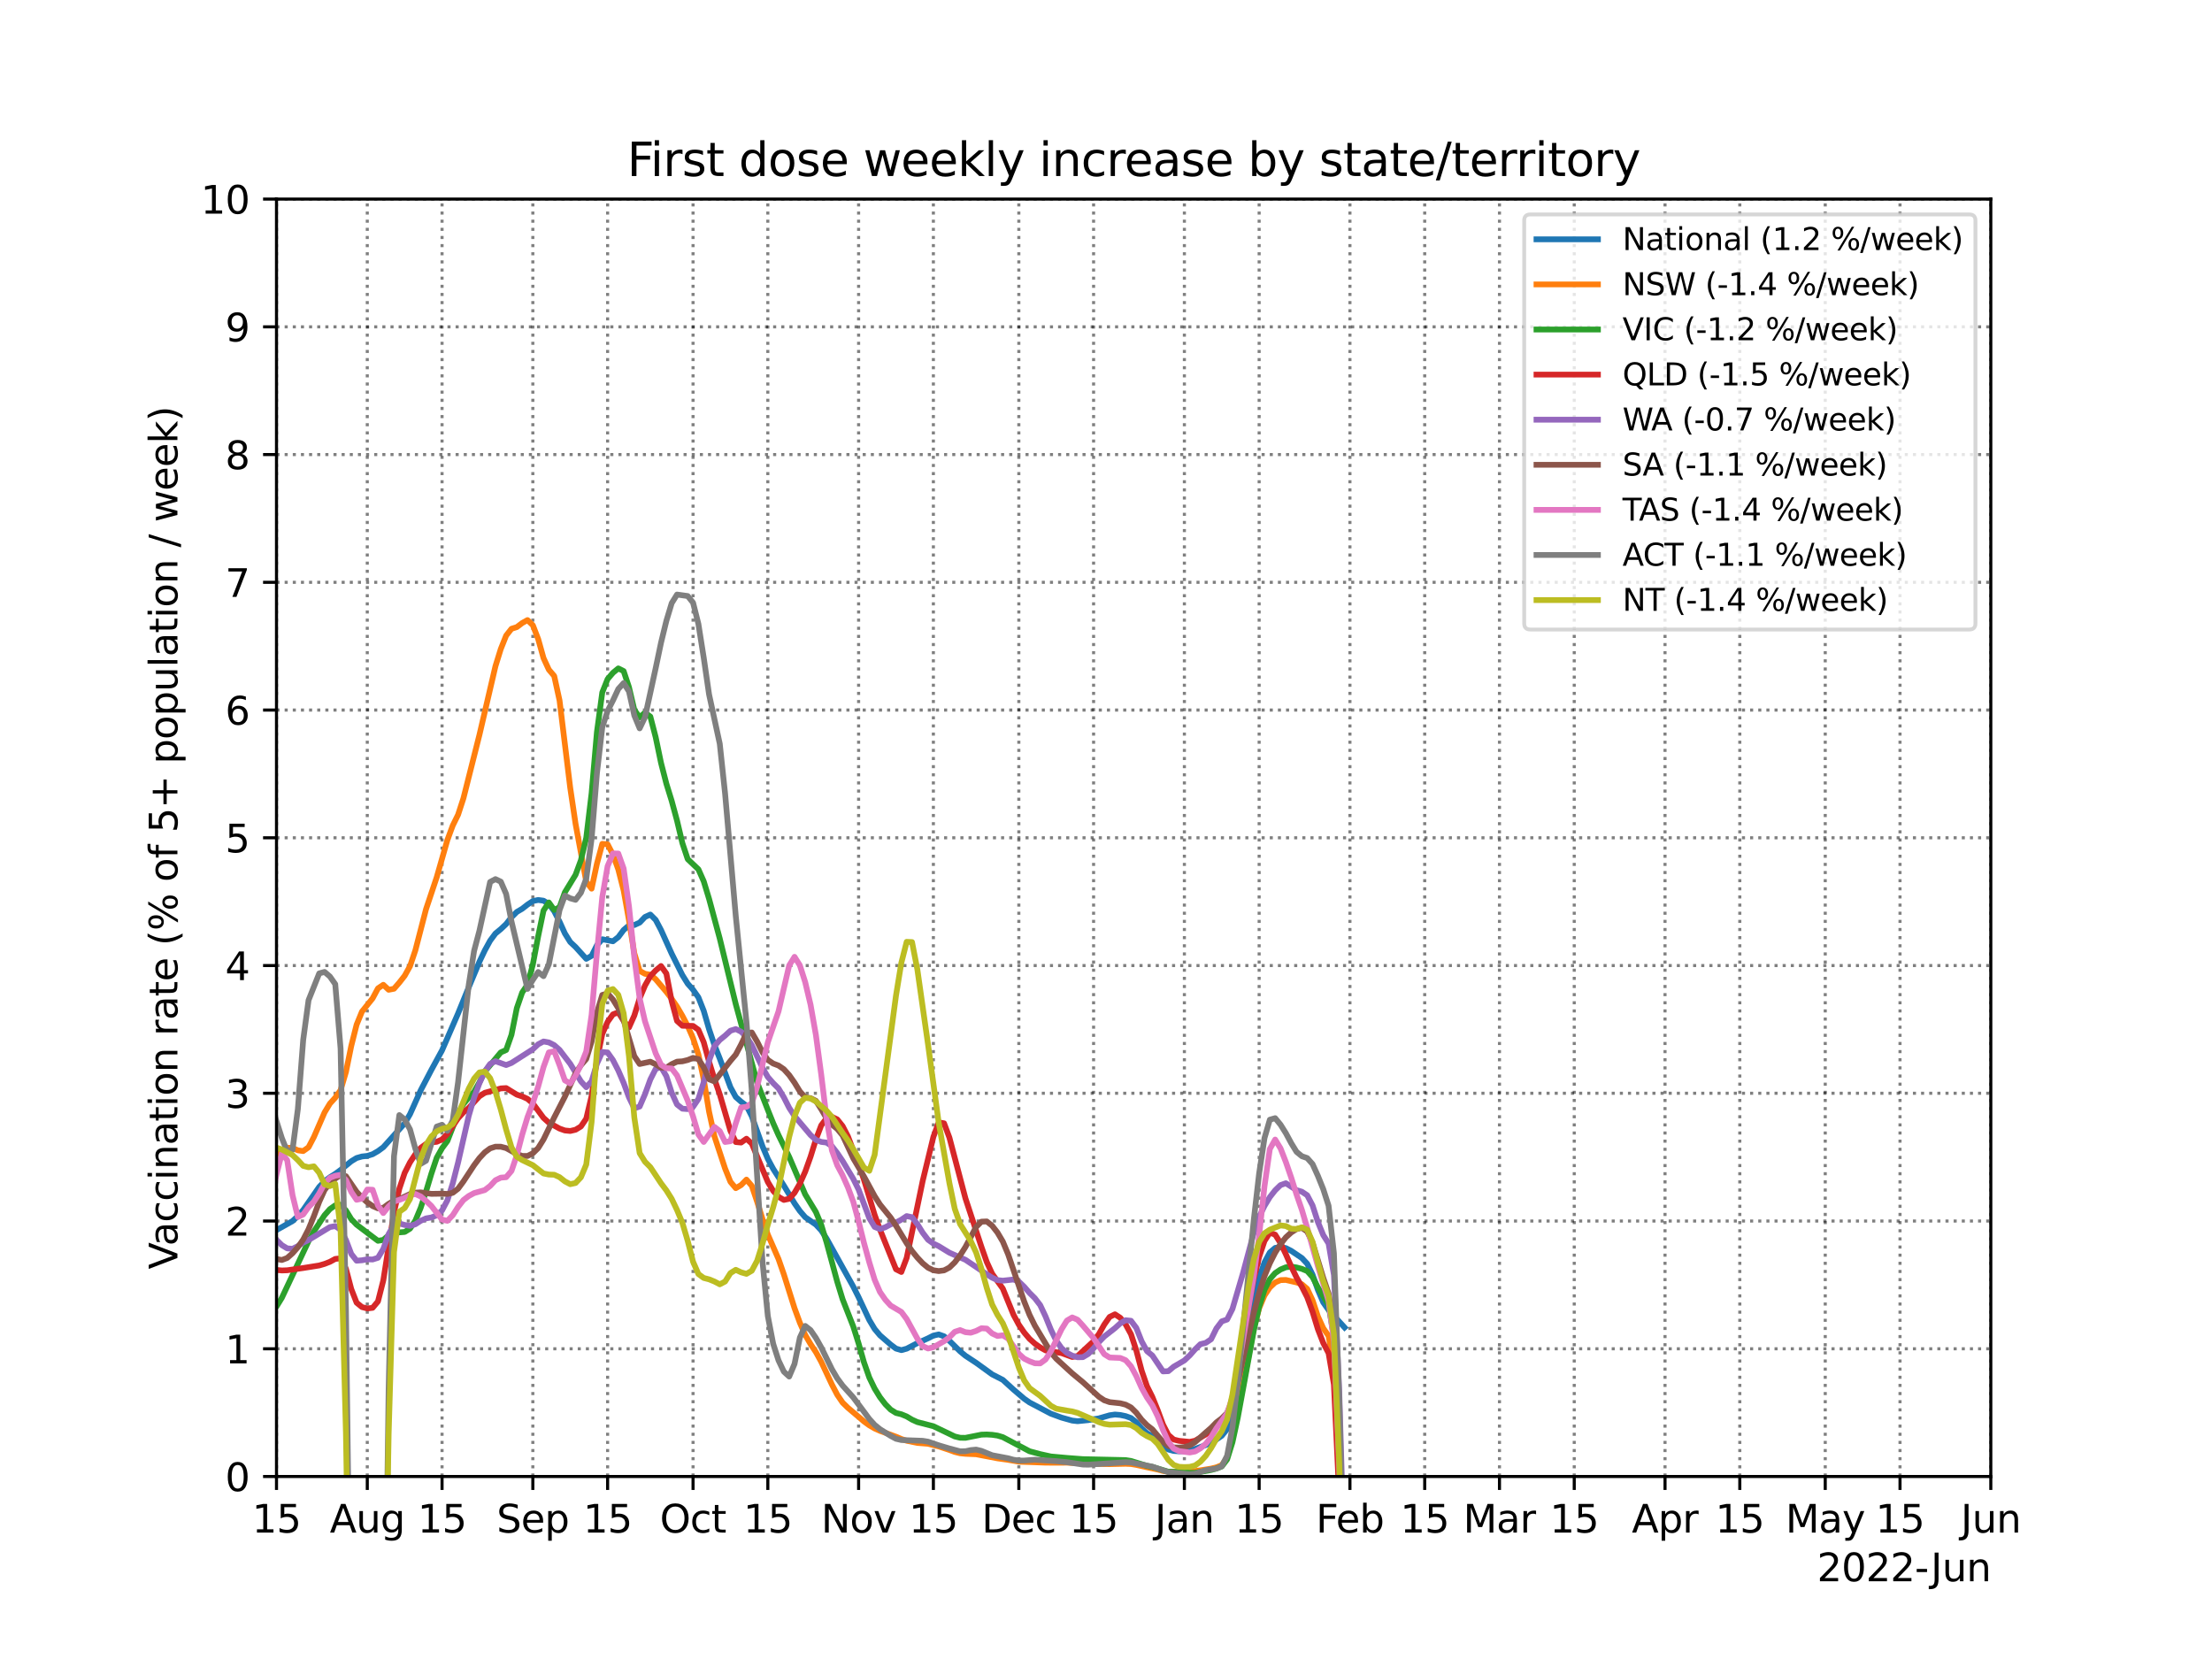 <?xml version="1.0" encoding="utf-8" standalone="no"?>
<!DOCTYPE svg PUBLIC "-//W3C//DTD SVG 1.1//EN"
  "http://www.w3.org/Graphics/SVG/1.1/DTD/svg11.dtd">
<svg xmlns:xlink="http://www.w3.org/1999/xlink" width="576pt" height="432pt" viewBox="0 0 576 432" xmlns="http://www.w3.org/2000/svg" version="1.1">
 <defs>
  <style type="text/css">*{stroke-linejoin: round; stroke-linecap: butt}</style>
 </defs>
 <g id="figure_1">
  <g id="patch_1">
   <path d="M 0 432 
L 576 432 
L 576 0 
L 0 0 
z
" style="fill: #ffffff"/>
  </g>
  <g id="axes_1">
   <g id="patch_2">
    <path d="M 72 384.48 
L 518.4 384.48 
L 518.4 51.84 
L 72 51.84 
z
" style="fill: #ffffff"/>
   </g>
   <g id="matplotlib.axis_1">
    <g id="xtick_1">
     <g id="line2d_1">
      <path d="M 72 384.48 
L 72 51.84 
" clip-path="url(#p5f938fc7d2)" style="fill: none; stroke-dasharray: 0.8,1.32; stroke-dashoffset: 0; stroke: #000000; stroke-opacity: 0.5; stroke-width: 0.8"/>
     </g>
     <g id="line2d_2">
      <defs>
       <path id="m53b5c63a2b" d="M 0 0 
L 0 3.5 
" style="stroke: #000000; stroke-width: 0.8"/>
      </defs>
      <g>
       <use xlink:href="#m53b5c63a2b" x="72" y="384.48" style="stroke: #000000; stroke-width: 0.8"/>
      </g>
     </g>
     <g id="text_1">
      <!-- 15 -->
      <g transform="translate(65.638 399.078)scale(0.1 -0.1)">
       <defs>
        <path id="DejaVuSans-31" d="M 794 531 
L 1825 531 
L 1825 4091 
L 703 3866 
L 703 4441 
L 1819 4666 
L 2450 4666 
L 2450 531 
L 3481 531 
L 3481 0 
L 794 0 
L 794 531 
z
" transform="scale(0.016)"/>
        <path id="DejaVuSans-35" d="M 691 4666 
L 3169 4666 
L 3169 4134 
L 1269 4134 
L 1269 2991 
Q 1406 3038 1543 3061 
Q 1681 3084 1819 3084 
Q 2600 3084 3056 2656 
Q 3513 2228 3513 1497 
Q 3513 744 3044 326 
Q 2575 -91 1722 -91 
Q 1428 -91 1123 -41 
Q 819 9 494 109 
L 494 744 
Q 775 591 1075 516 
Q 1375 441 1709 441 
Q 2250 441 2565 725 
Q 2881 1009 2881 1497 
Q 2881 1984 2565 2268 
Q 2250 2553 1709 2553 
Q 1456 2553 1204 2497 
Q 953 2441 691 2322 
L 691 4666 
z
" transform="scale(0.016)"/>
       </defs>
       <use xlink:href="#DejaVuSans-31"/>
       <use xlink:href="#DejaVuSans-35" x="63.623"/>
      </g>
     </g>
    </g>
    <g id="xtick_2">
     <g id="line2d_3">
      <path d="M 95.641 384.48 
L 95.641 51.84 
" clip-path="url(#p5f938fc7d2)" style="fill: none; stroke-dasharray: 0.8,1.32; stroke-dashoffset: 0; stroke: #000000; stroke-opacity: 0.5; stroke-width: 0.8"/>
     </g>
     <g id="line2d_4">
      <g>
       <use xlink:href="#m53b5c63a2b" x="95.641" y="384.48" style="stroke: #000000; stroke-width: 0.8"/>
      </g>
     </g>
     <g id="text_2">
      <!-- Aug -->
      <g transform="translate(85.878 399.078)scale(0.1 -0.1)">
       <defs>
        <path id="DejaVuSans-41" d="M 2188 4044 
L 1331 1722 
L 3047 1722 
L 2188 4044 
z
M 1831 4666 
L 2547 4666 
L 4325 0 
L 3669 0 
L 3244 1197 
L 1141 1197 
L 716 0 
L 50 0 
L 1831 4666 
z
" transform="scale(0.016)"/>
        <path id="DejaVuSans-75" d="M 544 1381 
L 544 3500 
L 1119 3500 
L 1119 1403 
Q 1119 906 1312 657 
Q 1506 409 1894 409 
Q 2359 409 2629 706 
Q 2900 1003 2900 1516 
L 2900 3500 
L 3475 3500 
L 3475 0 
L 2900 0 
L 2900 538 
Q 2691 219 2414 64 
Q 2138 -91 1772 -91 
Q 1169 -91 856 284 
Q 544 659 544 1381 
z
M 1991 3584 
L 1991 3584 
z
" transform="scale(0.016)"/>
        <path id="DejaVuSans-67" d="M 2906 1791 
Q 2906 2416 2648 2759 
Q 2391 3103 1925 3103 
Q 1463 3103 1205 2759 
Q 947 2416 947 1791 
Q 947 1169 1205 825 
Q 1463 481 1925 481 
Q 2391 481 2648 825 
Q 2906 1169 2906 1791 
z
M 3481 434 
Q 3481 -459 3084 -895 
Q 2688 -1331 1869 -1331 
Q 1566 -1331 1297 -1286 
Q 1028 -1241 775 -1147 
L 775 -588 
Q 1028 -725 1275 -790 
Q 1522 -856 1778 -856 
Q 2344 -856 2625 -561 
Q 2906 -266 2906 331 
L 2906 616 
Q 2728 306 2450 153 
Q 2172 0 1784 0 
Q 1141 0 747 490 
Q 353 981 353 1791 
Q 353 2603 747 3093 
Q 1141 3584 1784 3584 
Q 2172 3584 2450 3431 
Q 2728 3278 2906 2969 
L 2906 3500 
L 3481 3500 
L 3481 434 
z
" transform="scale(0.016)"/>
       </defs>
       <use xlink:href="#DejaVuSans-41"/>
       <use xlink:href="#DejaVuSans-75" x="68.408"/>
       <use xlink:href="#DejaVuSans-67" x="131.787"/>
      </g>
     </g>
    </g>
    <g id="xtick_3">
     <g id="line2d_5">
      <path d="M 115.11 384.48 
L 115.11 51.84 
" clip-path="url(#p5f938fc7d2)" style="fill: none; stroke-dasharray: 0.8,1.32; stroke-dashoffset: 0; stroke: #000000; stroke-opacity: 0.5; stroke-width: 0.8"/>
     </g>
     <g id="line2d_6">
      <g>
       <use xlink:href="#m53b5c63a2b" x="115.11" y="384.48" style="stroke: #000000; stroke-width: 0.8"/>
      </g>
     </g>
     <g id="text_3">
      <!-- 15 -->
      <g transform="translate(108.748 399.078)scale(0.1 -0.1)">
       <use xlink:href="#DejaVuSans-31"/>
       <use xlink:href="#DejaVuSans-35" x="63.623"/>
      </g>
     </g>
    </g>
    <g id="xtick_4">
     <g id="line2d_7">
      <path d="M 138.751 384.48 
L 138.751 51.84 
" clip-path="url(#p5f938fc7d2)" style="fill: none; stroke-dasharray: 0.8,1.32; stroke-dashoffset: 0; stroke: #000000; stroke-opacity: 0.5; stroke-width: 0.8"/>
     </g>
     <g id="line2d_8">
      <g>
       <use xlink:href="#m53b5c63a2b" x="138.751" y="384.48" style="stroke: #000000; stroke-width: 0.8"/>
      </g>
     </g>
     <g id="text_4">
      <!-- Sep -->
      <g transform="translate(129.326 399.078)scale(0.1 -0.1)">
       <defs>
        <path id="DejaVuSans-53" d="M 3425 4513 
L 3425 3897 
Q 3066 4069 2747 4153 
Q 2428 4238 2131 4238 
Q 1616 4238 1336 4038 
Q 1056 3838 1056 3469 
Q 1056 3159 1242 3001 
Q 1428 2844 1947 2747 
L 2328 2669 
Q 3034 2534 3370 2195 
Q 3706 1856 3706 1288 
Q 3706 609 3251 259 
Q 2797 -91 1919 -91 
Q 1588 -91 1214 -16 
Q 841 59 441 206 
L 441 856 
Q 825 641 1194 531 
Q 1563 422 1919 422 
Q 2459 422 2753 634 
Q 3047 847 3047 1241 
Q 3047 1584 2836 1778 
Q 2625 1972 2144 2069 
L 1759 2144 
Q 1053 2284 737 2584 
Q 422 2884 422 3419 
Q 422 4038 858 4394 
Q 1294 4750 2059 4750 
Q 2388 4750 2728 4690 
Q 3069 4631 3425 4513 
z
" transform="scale(0.016)"/>
        <path id="DejaVuSans-65" d="M 3597 1894 
L 3597 1613 
L 953 1613 
Q 991 1019 1311 708 
Q 1631 397 2203 397 
Q 2534 397 2845 478 
Q 3156 559 3463 722 
L 3463 178 
Q 3153 47 2828 -22 
Q 2503 -91 2169 -91 
Q 1331 -91 842 396 
Q 353 884 353 1716 
Q 353 2575 817 3079 
Q 1281 3584 2069 3584 
Q 2775 3584 3186 3129 
Q 3597 2675 3597 1894 
z
M 3022 2063 
Q 3016 2534 2758 2815 
Q 2500 3097 2075 3097 
Q 1594 3097 1305 2825 
Q 1016 2553 972 2059 
L 3022 2063 
z
" transform="scale(0.016)"/>
        <path id="DejaVuSans-70" d="M 1159 525 
L 1159 -1331 
L 581 -1331 
L 581 3500 
L 1159 3500 
L 1159 2969 
Q 1341 3281 1617 3432 
Q 1894 3584 2278 3584 
Q 2916 3584 3314 3078 
Q 3713 2572 3713 1747 
Q 3713 922 3314 415 
Q 2916 -91 2278 -91 
Q 1894 -91 1617 61 
Q 1341 213 1159 525 
z
M 3116 1747 
Q 3116 2381 2855 2742 
Q 2594 3103 2138 3103 
Q 1681 3103 1420 2742 
Q 1159 2381 1159 1747 
Q 1159 1113 1420 752 
Q 1681 391 2138 391 
Q 2594 391 2855 752 
Q 3116 1113 3116 1747 
z
" transform="scale(0.016)"/>
       </defs>
       <use xlink:href="#DejaVuSans-53"/>
       <use xlink:href="#DejaVuSans-65" x="63.477"/>
       <use xlink:href="#DejaVuSans-70" x="125"/>
      </g>
     </g>
    </g>
    <g id="xtick_5">
     <g id="line2d_9">
      <path d="M 158.221 384.48 
L 158.221 51.84 
" clip-path="url(#p5f938fc7d2)" style="fill: none; stroke-dasharray: 0.8,1.32; stroke-dashoffset: 0; stroke: #000000; stroke-opacity: 0.5; stroke-width: 0.8"/>
     </g>
     <g id="line2d_10">
      <g>
       <use xlink:href="#m53b5c63a2b" x="158.221" y="384.48" style="stroke: #000000; stroke-width: 0.8"/>
      </g>
     </g>
     <g id="text_5">
      <!-- 15 -->
      <g transform="translate(151.858 399.078)scale(0.1 -0.1)">
       <use xlink:href="#DejaVuSans-31"/>
       <use xlink:href="#DejaVuSans-35" x="63.623"/>
      </g>
     </g>
    </g>
    <g id="xtick_6">
     <g id="line2d_11">
      <path d="M 180.471 384.48 
L 180.471 51.84 
" clip-path="url(#p5f938fc7d2)" style="fill: none; stroke-dasharray: 0.8,1.32; stroke-dashoffset: 0; stroke: #000000; stroke-opacity: 0.5; stroke-width: 0.8"/>
     </g>
     <g id="line2d_12">
      <g>
       <use xlink:href="#m53b5c63a2b" x="180.471" y="384.48" style="stroke: #000000; stroke-width: 0.8"/>
      </g>
     </g>
     <g id="text_6">
      <!-- Oct -->
      <g transform="translate(171.826 399.078)scale(0.1 -0.1)">
       <defs>
        <path id="DejaVuSans-4f" d="M 2522 4238 
Q 1834 4238 1429 3725 
Q 1025 3213 1025 2328 
Q 1025 1447 1429 934 
Q 1834 422 2522 422 
Q 3209 422 3611 934 
Q 4013 1447 4013 2328 
Q 4013 3213 3611 3725 
Q 3209 4238 2522 4238 
z
M 2522 4750 
Q 3503 4750 4090 4092 
Q 4678 3434 4678 2328 
Q 4678 1225 4090 567 
Q 3503 -91 2522 -91 
Q 1538 -91 948 565 
Q 359 1222 359 2328 
Q 359 3434 948 4092 
Q 1538 4750 2522 4750 
z
" transform="scale(0.016)"/>
        <path id="DejaVuSans-63" d="M 3122 3366 
L 3122 2828 
Q 2878 2963 2633 3030 
Q 2388 3097 2138 3097 
Q 1578 3097 1268 2742 
Q 959 2388 959 1747 
Q 959 1106 1268 751 
Q 1578 397 2138 397 
Q 2388 397 2633 464 
Q 2878 531 3122 666 
L 3122 134 
Q 2881 22 2623 -34 
Q 2366 -91 2075 -91 
Q 1284 -91 818 406 
Q 353 903 353 1747 
Q 353 2603 823 3093 
Q 1294 3584 2113 3584 
Q 2378 3584 2631 3529 
Q 2884 3475 3122 3366 
z
" transform="scale(0.016)"/>
        <path id="DejaVuSans-74" d="M 1172 4494 
L 1172 3500 
L 2356 3500 
L 2356 3053 
L 1172 3053 
L 1172 1153 
Q 1172 725 1289 603 
Q 1406 481 1766 481 
L 2356 481 
L 2356 0 
L 1766 0 
Q 1100 0 847 248 
Q 594 497 594 1153 
L 594 3053 
L 172 3053 
L 172 3500 
L 594 3500 
L 594 4494 
L 1172 4494 
z
" transform="scale(0.016)"/>
       </defs>
       <use xlink:href="#DejaVuSans-4f"/>
       <use xlink:href="#DejaVuSans-63" x="78.711"/>
       <use xlink:href="#DejaVuSans-74" x="133.691"/>
      </g>
     </g>
    </g>
    <g id="xtick_7">
     <g id="line2d_13">
      <path d="M 199.94 384.48 
L 199.94 51.84 
" clip-path="url(#p5f938fc7d2)" style="fill: none; stroke-dasharray: 0.8,1.32; stroke-dashoffset: 0; stroke: #000000; stroke-opacity: 0.5; stroke-width: 0.8"/>
     </g>
     <g id="line2d_14">
      <g>
       <use xlink:href="#m53b5c63a2b" x="199.94" y="384.48" style="stroke: #000000; stroke-width: 0.8"/>
      </g>
     </g>
     <g id="text_7">
      <!-- 15 -->
      <g transform="translate(193.578 399.078)scale(0.1 -0.1)">
       <use xlink:href="#DejaVuSans-31"/>
       <use xlink:href="#DejaVuSans-35" x="63.623"/>
      </g>
     </g>
    </g>
    <g id="xtick_8">
     <g id="line2d_15">
      <path d="M 223.581 384.48 
L 223.581 51.84 
" clip-path="url(#p5f938fc7d2)" style="fill: none; stroke-dasharray: 0.8,1.32; stroke-dashoffset: 0; stroke: #000000; stroke-opacity: 0.5; stroke-width: 0.8"/>
     </g>
     <g id="line2d_16">
      <g>
       <use xlink:href="#m53b5c63a2b" x="223.581" y="384.48" style="stroke: #000000; stroke-width: 0.8"/>
      </g>
     </g>
     <g id="text_8">
      <!-- Nov -->
      <g transform="translate(213.822 399.078)scale(0.1 -0.1)">
       <defs>
        <path id="DejaVuSans-4e" d="M 628 4666 
L 1478 4666 
L 3547 763 
L 3547 4666 
L 4159 4666 
L 4159 0 
L 3309 0 
L 1241 3903 
L 1241 0 
L 628 0 
L 628 4666 
z
" transform="scale(0.016)"/>
        <path id="DejaVuSans-6f" d="M 1959 3097 
Q 1497 3097 1228 2736 
Q 959 2375 959 1747 
Q 959 1119 1226 758 
Q 1494 397 1959 397 
Q 2419 397 2687 759 
Q 2956 1122 2956 1747 
Q 2956 2369 2687 2733 
Q 2419 3097 1959 3097 
z
M 1959 3584 
Q 2709 3584 3137 3096 
Q 3566 2609 3566 1747 
Q 3566 888 3137 398 
Q 2709 -91 1959 -91 
Q 1206 -91 779 398 
Q 353 888 353 1747 
Q 353 2609 779 3096 
Q 1206 3584 1959 3584 
z
" transform="scale(0.016)"/>
        <path id="DejaVuSans-76" d="M 191 3500 
L 800 3500 
L 1894 563 
L 2988 3500 
L 3597 3500 
L 2284 0 
L 1503 0 
L 191 3500 
z
" transform="scale(0.016)"/>
       </defs>
       <use xlink:href="#DejaVuSans-4e"/>
       <use xlink:href="#DejaVuSans-6f" x="74.805"/>
       <use xlink:href="#DejaVuSans-76" x="135.986"/>
      </g>
     </g>
    </g>
    <g id="xtick_9">
     <g id="line2d_17">
      <path d="M 243.05 384.48 
L 243.05 51.84 
" clip-path="url(#p5f938fc7d2)" style="fill: none; stroke-dasharray: 0.8,1.32; stroke-dashoffset: 0; stroke: #000000; stroke-opacity: 0.5; stroke-width: 0.8"/>
     </g>
     <g id="line2d_18">
      <g>
       <use xlink:href="#m53b5c63a2b" x="243.05" y="384.48" style="stroke: #000000; stroke-width: 0.8"/>
      </g>
     </g>
     <g id="text_9">
      <!-- 15 -->
      <g transform="translate(236.688 399.078)scale(0.1 -0.1)">
       <use xlink:href="#DejaVuSans-31"/>
       <use xlink:href="#DejaVuSans-35" x="63.623"/>
      </g>
     </g>
    </g>
    <g id="xtick_10">
     <g id="line2d_19">
      <path d="M 265.301 384.48 
L 265.301 51.84 
" clip-path="url(#p5f938fc7d2)" style="fill: none; stroke-dasharray: 0.8,1.32; stroke-dashoffset: 0; stroke: #000000; stroke-opacity: 0.5; stroke-width: 0.8"/>
     </g>
     <g id="line2d_20">
      <g>
       <use xlink:href="#m53b5c63a2b" x="265.301" y="384.48" style="stroke: #000000; stroke-width: 0.8"/>
      </g>
     </g>
     <g id="text_10">
      <!-- Dec -->
      <g transform="translate(255.625 399.078)scale(0.1 -0.1)">
       <defs>
        <path id="DejaVuSans-44" d="M 1259 4147 
L 1259 519 
L 2022 519 
Q 2988 519 3436 956 
Q 3884 1394 3884 2338 
Q 3884 3275 3436 3711 
Q 2988 4147 2022 4147 
L 1259 4147 
z
M 628 4666 
L 1925 4666 
Q 3281 4666 3915 4102 
Q 4550 3538 4550 2338 
Q 4550 1131 3912 565 
Q 3275 0 1925 0 
L 628 0 
L 628 4666 
z
" transform="scale(0.016)"/>
       </defs>
       <use xlink:href="#DejaVuSans-44"/>
       <use xlink:href="#DejaVuSans-65" x="77.002"/>
       <use xlink:href="#DejaVuSans-63" x="138.525"/>
      </g>
     </g>
    </g>
    <g id="xtick_11">
     <g id="line2d_21">
      <path d="M 284.77 384.48 
L 284.77 51.84 
" clip-path="url(#p5f938fc7d2)" style="fill: none; stroke-dasharray: 0.8,1.32; stroke-dashoffset: 0; stroke: #000000; stroke-opacity: 0.5; stroke-width: 0.8"/>
     </g>
     <g id="line2d_22">
      <g>
       <use xlink:href="#m53b5c63a2b" x="284.77" y="384.48" style="stroke: #000000; stroke-width: 0.8"/>
      </g>
     </g>
     <g id="text_11">
      <!-- 15 -->
      <g transform="translate(278.408 399.078)scale(0.1 -0.1)">
       <use xlink:href="#DejaVuSans-31"/>
       <use xlink:href="#DejaVuSans-35" x="63.623"/>
      </g>
     </g>
    </g>
    <g id="xtick_12">
     <g id="line2d_23">
      <path d="M 308.411 384.48 
L 308.411 51.84 
" clip-path="url(#p5f938fc7d2)" style="fill: none; stroke-dasharray: 0.8,1.32; stroke-dashoffset: 0; stroke: #000000; stroke-opacity: 0.5; stroke-width: 0.8"/>
     </g>
     <g id="line2d_24">
      <g>
       <use xlink:href="#m53b5c63a2b" x="308.411" y="384.48" style="stroke: #000000; stroke-width: 0.8"/>
      </g>
     </g>
     <g id="text_12">
      <!-- Jan -->
      <g transform="translate(300.703 399.078)scale(0.1 -0.1)">
       <defs>
        <path id="DejaVuSans-4a" d="M 628 4666 
L 1259 4666 
L 1259 325 
Q 1259 -519 939 -900 
Q 619 -1281 -91 -1281 
L -331 -1281 
L -331 -750 
L -134 -750 
Q 284 -750 456 -515 
Q 628 -281 628 325 
L 628 4666 
z
" transform="scale(0.016)"/>
        <path id="DejaVuSans-61" d="M 2194 1759 
Q 1497 1759 1228 1600 
Q 959 1441 959 1056 
Q 959 750 1161 570 
Q 1363 391 1709 391 
Q 2188 391 2477 730 
Q 2766 1069 2766 1631 
L 2766 1759 
L 2194 1759 
z
M 3341 1997 
L 3341 0 
L 2766 0 
L 2766 531 
Q 2569 213 2275 61 
Q 1981 -91 1556 -91 
Q 1019 -91 701 211 
Q 384 513 384 1019 
Q 384 1609 779 1909 
Q 1175 2209 1959 2209 
L 2766 2209 
L 2766 2266 
Q 2766 2663 2505 2880 
Q 2244 3097 1772 3097 
Q 1472 3097 1187 3025 
Q 903 2953 641 2809 
L 641 3341 
Q 956 3463 1253 3523 
Q 1550 3584 1831 3584 
Q 2591 3584 2966 3190 
Q 3341 2797 3341 1997 
z
" transform="scale(0.016)"/>
        <path id="DejaVuSans-6e" d="M 3513 2113 
L 3513 0 
L 2938 0 
L 2938 2094 
Q 2938 2591 2744 2837 
Q 2550 3084 2163 3084 
Q 1697 3084 1428 2787 
Q 1159 2491 1159 1978 
L 1159 0 
L 581 0 
L 581 3500 
L 1159 3500 
L 1159 2956 
Q 1366 3272 1645 3428 
Q 1925 3584 2291 3584 
Q 2894 3584 3203 3211 
Q 3513 2838 3513 2113 
z
" transform="scale(0.016)"/>
       </defs>
       <use xlink:href="#DejaVuSans-4a"/>
       <use xlink:href="#DejaVuSans-61" x="29.492"/>
       <use xlink:href="#DejaVuSans-6e" x="90.771"/>
      </g>
     </g>
    </g>
    <g id="xtick_13">
     <g id="line2d_25">
      <path d="M 327.88 384.48 
L 327.88 51.84 
" clip-path="url(#p5f938fc7d2)" style="fill: none; stroke-dasharray: 0.8,1.32; stroke-dashoffset: 0; stroke: #000000; stroke-opacity: 0.5; stroke-width: 0.8"/>
     </g>
     <g id="line2d_26">
      <g>
       <use xlink:href="#m53b5c63a2b" x="327.88" y="384.48" style="stroke: #000000; stroke-width: 0.8"/>
      </g>
     </g>
     <g id="text_13">
      <!-- 15 -->
      <g transform="translate(321.518 399.078)scale(0.1 -0.1)">
       <use xlink:href="#DejaVuSans-31"/>
       <use xlink:href="#DejaVuSans-35" x="63.623"/>
      </g>
     </g>
    </g>
    <g id="xtick_14">
     <g id="line2d_27">
      <path d="M 351.521 384.48 
L 351.521 51.84 
" clip-path="url(#p5f938fc7d2)" style="fill: none; stroke-dasharray: 0.8,1.32; stroke-dashoffset: 0; stroke: #000000; stroke-opacity: 0.5; stroke-width: 0.8"/>
     </g>
     <g id="line2d_28">
      <g>
       <use xlink:href="#m53b5c63a2b" x="351.521" y="384.48" style="stroke: #000000; stroke-width: 0.8"/>
      </g>
     </g>
     <g id="text_14">
      <!-- Feb -->
      <g transform="translate(342.67 399.078)scale(0.1 -0.1)">
       <defs>
        <path id="DejaVuSans-46" d="M 628 4666 
L 3309 4666 
L 3309 4134 
L 1259 4134 
L 1259 2759 
L 3109 2759 
L 3109 2228 
L 1259 2228 
L 1259 0 
L 628 0 
L 628 4666 
z
" transform="scale(0.016)"/>
        <path id="DejaVuSans-62" d="M 3116 1747 
Q 3116 2381 2855 2742 
Q 2594 3103 2138 3103 
Q 1681 3103 1420 2742 
Q 1159 2381 1159 1747 
Q 1159 1113 1420 752 
Q 1681 391 2138 391 
Q 2594 391 2855 752 
Q 3116 1113 3116 1747 
z
M 1159 2969 
Q 1341 3281 1617 3432 
Q 1894 3584 2278 3584 
Q 2916 3584 3314 3078 
Q 3713 2572 3713 1747 
Q 3713 922 3314 415 
Q 2916 -91 2278 -91 
Q 1894 -91 1617 61 
Q 1341 213 1159 525 
L 1159 0 
L 581 0 
L 581 4863 
L 1159 4863 
L 1159 2969 
z
" transform="scale(0.016)"/>
       </defs>
       <use xlink:href="#DejaVuSans-46"/>
       <use xlink:href="#DejaVuSans-65" x="52.02"/>
       <use xlink:href="#DejaVuSans-62" x="113.543"/>
      </g>
     </g>
    </g>
    <g id="xtick_15">
     <g id="line2d_29">
      <path d="M 370.991 384.48 
L 370.991 51.84 
" clip-path="url(#p5f938fc7d2)" style="fill: none; stroke-dasharray: 0.8,1.32; stroke-dashoffset: 0; stroke: #000000; stroke-opacity: 0.5; stroke-width: 0.8"/>
     </g>
     <g id="line2d_30">
      <g>
       <use xlink:href="#m53b5c63a2b" x="370.991" y="384.48" style="stroke: #000000; stroke-width: 0.8"/>
      </g>
     </g>
     <g id="text_15">
      <!-- 15 -->
      <g transform="translate(364.628 399.078)scale(0.1 -0.1)">
       <use xlink:href="#DejaVuSans-31"/>
       <use xlink:href="#DejaVuSans-35" x="63.623"/>
      </g>
     </g>
    </g>
    <g id="xtick_16">
     <g id="line2d_31">
      <path d="M 390.46 384.48 
L 390.46 51.84 
" clip-path="url(#p5f938fc7d2)" style="fill: none; stroke-dasharray: 0.8,1.32; stroke-dashoffset: 0; stroke: #000000; stroke-opacity: 0.5; stroke-width: 0.8"/>
     </g>
     <g id="line2d_32">
      <g>
       <use xlink:href="#m53b5c63a2b" x="390.46" y="384.48" style="stroke: #000000; stroke-width: 0.8"/>
      </g>
     </g>
     <g id="text_16">
      <!-- Mar -->
      <g transform="translate(381.026 399.078)scale(0.1 -0.1)">
       <defs>
        <path id="DejaVuSans-4d" d="M 628 4666 
L 1569 4666 
L 2759 1491 
L 3956 4666 
L 4897 4666 
L 4897 0 
L 4281 0 
L 4281 4097 
L 3078 897 
L 2444 897 
L 1241 4097 
L 1241 0 
L 628 0 
L 628 4666 
z
" transform="scale(0.016)"/>
        <path id="DejaVuSans-72" d="M 2631 2963 
Q 2534 3019 2420 3045 
Q 2306 3072 2169 3072 
Q 1681 3072 1420 2755 
Q 1159 2438 1159 1844 
L 1159 0 
L 581 0 
L 581 3500 
L 1159 3500 
L 1159 2956 
Q 1341 3275 1631 3429 
Q 1922 3584 2338 3584 
Q 2397 3584 2469 3576 
Q 2541 3569 2628 3553 
L 2631 2963 
z
" transform="scale(0.016)"/>
       </defs>
       <use xlink:href="#DejaVuSans-4d"/>
       <use xlink:href="#DejaVuSans-61" x="86.279"/>
       <use xlink:href="#DejaVuSans-72" x="147.559"/>
      </g>
     </g>
    </g>
    <g id="xtick_17">
     <g id="line2d_33">
      <path d="M 409.929 384.48 
L 409.929 51.84 
" clip-path="url(#p5f938fc7d2)" style="fill: none; stroke-dasharray: 0.8,1.32; stroke-dashoffset: 0; stroke: #000000; stroke-opacity: 0.5; stroke-width: 0.8"/>
     </g>
     <g id="line2d_34">
      <g>
       <use xlink:href="#m53b5c63a2b" x="409.929" y="384.48" style="stroke: #000000; stroke-width: 0.8"/>
      </g>
     </g>
     <g id="text_17">
      <!-- 15 -->
      <g transform="translate(403.566 399.078)scale(0.1 -0.1)">
       <use xlink:href="#DejaVuSans-31"/>
       <use xlink:href="#DejaVuSans-35" x="63.623"/>
      </g>
     </g>
    </g>
    <g id="xtick_18">
     <g id="line2d_35">
      <path d="M 433.57 384.48 
L 433.57 51.84 
" clip-path="url(#p5f938fc7d2)" style="fill: none; stroke-dasharray: 0.8,1.32; stroke-dashoffset: 0; stroke: #000000; stroke-opacity: 0.5; stroke-width: 0.8"/>
     </g>
     <g id="line2d_36">
      <g>
       <use xlink:href="#m53b5c63a2b" x="433.57" y="384.48" style="stroke: #000000; stroke-width: 0.8"/>
      </g>
     </g>
     <g id="text_18">
      <!-- Apr -->
      <g transform="translate(424.92 399.078)scale(0.1 -0.1)">
       <use xlink:href="#DejaVuSans-41"/>
       <use xlink:href="#DejaVuSans-70" x="68.408"/>
       <use xlink:href="#DejaVuSans-72" x="131.885"/>
      </g>
     </g>
    </g>
    <g id="xtick_19">
     <g id="line2d_37">
      <path d="M 453.039 384.48 
L 453.039 51.84 
" clip-path="url(#p5f938fc7d2)" style="fill: none; stroke-dasharray: 0.8,1.32; stroke-dashoffset: 0; stroke: #000000; stroke-opacity: 0.5; stroke-width: 0.8"/>
     </g>
     <g id="line2d_38">
      <g>
       <use xlink:href="#m53b5c63a2b" x="453.039" y="384.48" style="stroke: #000000; stroke-width: 0.8"/>
      </g>
     </g>
     <g id="text_19">
      <!-- 15 -->
      <g transform="translate(446.677 399.078)scale(0.1 -0.1)">
       <use xlink:href="#DejaVuSans-31"/>
       <use xlink:href="#DejaVuSans-35" x="63.623"/>
      </g>
     </g>
    </g>
    <g id="xtick_20">
     <g id="line2d_39">
      <path d="M 475.29 384.48 
L 475.29 51.84 
" clip-path="url(#p5f938fc7d2)" style="fill: none; stroke-dasharray: 0.8,1.32; stroke-dashoffset: 0; stroke: #000000; stroke-opacity: 0.5; stroke-width: 0.8"/>
     </g>
     <g id="line2d_40">
      <g>
       <use xlink:href="#m53b5c63a2b" x="475.29" y="384.48" style="stroke: #000000; stroke-width: 0.8"/>
      </g>
     </g>
     <g id="text_20">
      <!-- May -->
      <g transform="translate(464.952 399.078)scale(0.1 -0.1)">
       <defs>
        <path id="DejaVuSans-79" d="M 2059 -325 
Q 1816 -950 1584 -1140 
Q 1353 -1331 966 -1331 
L 506 -1331 
L 506 -850 
L 844 -850 
Q 1081 -850 1212 -737 
Q 1344 -625 1503 -206 
L 1606 56 
L 191 3500 
L 800 3500 
L 1894 763 
L 2988 3500 
L 3597 3500 
L 2059 -325 
z
" transform="scale(0.016)"/>
       </defs>
       <use xlink:href="#DejaVuSans-4d"/>
       <use xlink:href="#DejaVuSans-61" x="86.279"/>
       <use xlink:href="#DejaVuSans-79" x="147.559"/>
      </g>
     </g>
    </g>
    <g id="xtick_21">
     <g id="line2d_41">
      <path d="M 494.759 384.48 
L 494.759 51.84 
" clip-path="url(#p5f938fc7d2)" style="fill: none; stroke-dasharray: 0.8,1.32; stroke-dashoffset: 0; stroke: #000000; stroke-opacity: 0.5; stroke-width: 0.8"/>
     </g>
     <g id="line2d_42">
      <g>
       <use xlink:href="#m53b5c63a2b" x="494.759" y="384.48" style="stroke: #000000; stroke-width: 0.8"/>
      </g>
     </g>
     <g id="text_21">
      <!-- 15 -->
      <g transform="translate(488.396 399.078)scale(0.1 -0.1)">
       <use xlink:href="#DejaVuSans-31"/>
       <use xlink:href="#DejaVuSans-35" x="63.623"/>
      </g>
     </g>
    </g>
    <g id="xtick_22">
     <g id="line2d_43">
      <path d="M 518.4 384.48 
L 518.4 51.84 
" clip-path="url(#p5f938fc7d2)" style="fill: none; stroke-dasharray: 0.8,1.32; stroke-dashoffset: 0; stroke: #000000; stroke-opacity: 0.5; stroke-width: 0.8"/>
     </g>
     <g id="line2d_44">
      <g>
       <use xlink:href="#m53b5c63a2b" x="518.4" y="384.48" style="stroke: #000000; stroke-width: 0.8"/>
      </g>
     </g>
     <g id="text_22">
      <!-- Jun -->
      <g transform="translate(510.587 399.078)scale(0.1 -0.1)">
       <use xlink:href="#DejaVuSans-4a"/>
       <use xlink:href="#DejaVuSans-75" x="29.492"/>
       <use xlink:href="#DejaVuSans-6e" x="92.871"/>
      </g>
     </g>
    </g>
    <g id="text_23">
     <!-- 2022-Jun -->
     <g transform="translate(473.155 411.757)scale(0.1 -0.1)">
      <defs>
       <path id="DejaVuSans-32" d="M 1228 531 
L 3431 531 
L 3431 0 
L 469 0 
L 469 531 
Q 828 903 1448 1529 
Q 2069 2156 2228 2338 
Q 2531 2678 2651 2914 
Q 2772 3150 2772 3378 
Q 2772 3750 2511 3984 
Q 2250 4219 1831 4219 
Q 1534 4219 1204 4116 
Q 875 4013 500 3803 
L 500 4441 
Q 881 4594 1212 4672 
Q 1544 4750 1819 4750 
Q 2544 4750 2975 4387 
Q 3406 4025 3406 3419 
Q 3406 3131 3298 2873 
Q 3191 2616 2906 2266 
Q 2828 2175 2409 1742 
Q 1991 1309 1228 531 
z
" transform="scale(0.016)"/>
       <path id="DejaVuSans-30" d="M 2034 4250 
Q 1547 4250 1301 3770 
Q 1056 3291 1056 2328 
Q 1056 1369 1301 889 
Q 1547 409 2034 409 
Q 2525 409 2770 889 
Q 3016 1369 3016 2328 
Q 3016 3291 2770 3770 
Q 2525 4250 2034 4250 
z
M 2034 4750 
Q 2819 4750 3233 4129 
Q 3647 3509 3647 2328 
Q 3647 1150 3233 529 
Q 2819 -91 2034 -91 
Q 1250 -91 836 529 
Q 422 1150 422 2328 
Q 422 3509 836 4129 
Q 1250 4750 2034 4750 
z
" transform="scale(0.016)"/>
       <path id="DejaVuSans-2d" d="M 313 2009 
L 1997 2009 
L 1997 1497 
L 313 1497 
L 313 2009 
z
" transform="scale(0.016)"/>
      </defs>
      <use xlink:href="#DejaVuSans-32"/>
      <use xlink:href="#DejaVuSans-30" x="63.623"/>
      <use xlink:href="#DejaVuSans-32" x="127.246"/>
      <use xlink:href="#DejaVuSans-32" x="190.869"/>
      <use xlink:href="#DejaVuSans-2d" x="254.492"/>
      <use xlink:href="#DejaVuSans-4a" x="296.201"/>
      <use xlink:href="#DejaVuSans-75" x="325.693"/>
      <use xlink:href="#DejaVuSans-6e" x="389.072"/>
     </g>
    </g>
   </g>
   <g id="matplotlib.axis_2">
    <g id="ytick_1">
     <g id="line2d_45">
      <path d="M 72 384.48 
L 518.4 384.48 
" clip-path="url(#p5f938fc7d2)" style="fill: none; stroke-dasharray: 0.8,1.32; stroke-dashoffset: 0; stroke: #000000; stroke-opacity: 0.5; stroke-width: 0.8"/>
     </g>
     <g id="line2d_46">
      <defs>
       <path id="m94cf3a45d8" d="M 0 0 
L -3.5 0 
" style="stroke: #000000; stroke-width: 0.8"/>
      </defs>
      <g>
       <use xlink:href="#m94cf3a45d8" x="72" y="384.48" style="stroke: #000000; stroke-width: 0.8"/>
      </g>
     </g>
     <g id="text_24">
      <!-- 0 -->
      <g transform="translate(58.638 388.279)scale(0.1 -0.1)">
       <use xlink:href="#DejaVuSans-30"/>
      </g>
     </g>
    </g>
    <g id="ytick_2">
     <g id="line2d_47">
      <path d="M 72 351.216 
L 518.4 351.216 
" clip-path="url(#p5f938fc7d2)" style="fill: none; stroke-dasharray: 0.8,1.32; stroke-dashoffset: 0; stroke: #000000; stroke-opacity: 0.5; stroke-width: 0.8"/>
     </g>
     <g id="line2d_48">
      <g>
       <use xlink:href="#m94cf3a45d8" x="72" y="351.216" style="stroke: #000000; stroke-width: 0.8"/>
      </g>
     </g>
     <g id="text_25">
      <!-- 1 -->
      <g transform="translate(58.638 355.015)scale(0.1 -0.1)">
       <use xlink:href="#DejaVuSans-31"/>
      </g>
     </g>
    </g>
    <g id="ytick_3">
     <g id="line2d_49">
      <path d="M 72 317.952 
L 518.4 317.952 
" clip-path="url(#p5f938fc7d2)" style="fill: none; stroke-dasharray: 0.8,1.32; stroke-dashoffset: 0; stroke: #000000; stroke-opacity: 0.5; stroke-width: 0.8"/>
     </g>
     <g id="line2d_50">
      <g>
       <use xlink:href="#m94cf3a45d8" x="72" y="317.952" style="stroke: #000000; stroke-width: 0.8"/>
      </g>
     </g>
     <g id="text_26">
      <!-- 2 -->
      <g transform="translate(58.638 321.751)scale(0.1 -0.1)">
       <use xlink:href="#DejaVuSans-32"/>
      </g>
     </g>
    </g>
    <g id="ytick_4">
     <g id="line2d_51">
      <path d="M 72 284.688 
L 518.4 284.688 
" clip-path="url(#p5f938fc7d2)" style="fill: none; stroke-dasharray: 0.8,1.32; stroke-dashoffset: 0; stroke: #000000; stroke-opacity: 0.5; stroke-width: 0.8"/>
     </g>
     <g id="line2d_52">
      <g>
       <use xlink:href="#m94cf3a45d8" x="72" y="284.688" style="stroke: #000000; stroke-width: 0.8"/>
      </g>
     </g>
     <g id="text_27">
      <!-- 3 -->
      <g transform="translate(58.638 288.487)scale(0.1 -0.1)">
       <defs>
        <path id="DejaVuSans-33" d="M 2597 2516 
Q 3050 2419 3304 2112 
Q 3559 1806 3559 1356 
Q 3559 666 3084 287 
Q 2609 -91 1734 -91 
Q 1441 -91 1130 -33 
Q 819 25 488 141 
L 488 750 
Q 750 597 1062 519 
Q 1375 441 1716 441 
Q 2309 441 2620 675 
Q 2931 909 2931 1356 
Q 2931 1769 2642 2001 
Q 2353 2234 1838 2234 
L 1294 2234 
L 1294 2753 
L 1863 2753 
Q 2328 2753 2575 2939 
Q 2822 3125 2822 3475 
Q 2822 3834 2567 4026 
Q 2313 4219 1838 4219 
Q 1578 4219 1281 4162 
Q 984 4106 628 3988 
L 628 4550 
Q 988 4650 1302 4700 
Q 1616 4750 1894 4750 
Q 2613 4750 3031 4423 
Q 3450 4097 3450 3541 
Q 3450 3153 3228 2886 
Q 3006 2619 2597 2516 
z
" transform="scale(0.016)"/>
       </defs>
       <use xlink:href="#DejaVuSans-33"/>
      </g>
     </g>
    </g>
    <g id="ytick_5">
     <g id="line2d_53">
      <path d="M 72 251.424 
L 518.4 251.424 
" clip-path="url(#p5f938fc7d2)" style="fill: none; stroke-dasharray: 0.8,1.32; stroke-dashoffset: 0; stroke: #000000; stroke-opacity: 0.5; stroke-width: 0.8"/>
     </g>
     <g id="line2d_54">
      <g>
       <use xlink:href="#m94cf3a45d8" x="72" y="251.424" style="stroke: #000000; stroke-width: 0.8"/>
      </g>
     </g>
     <g id="text_28">
      <!-- 4 -->
      <g transform="translate(58.638 255.223)scale(0.1 -0.1)">
       <defs>
        <path id="DejaVuSans-34" d="M 2419 4116 
L 825 1625 
L 2419 1625 
L 2419 4116 
z
M 2253 4666 
L 3047 4666 
L 3047 1625 
L 3713 1625 
L 3713 1100 
L 3047 1100 
L 3047 0 
L 2419 0 
L 2419 1100 
L 313 1100 
L 313 1709 
L 2253 4666 
z
" transform="scale(0.016)"/>
       </defs>
       <use xlink:href="#DejaVuSans-34"/>
      </g>
     </g>
    </g>
    <g id="ytick_6">
     <g id="line2d_55">
      <path d="M 72 218.16 
L 518.4 218.16 
" clip-path="url(#p5f938fc7d2)" style="fill: none; stroke-dasharray: 0.8,1.32; stroke-dashoffset: 0; stroke: #000000; stroke-opacity: 0.5; stroke-width: 0.8"/>
     </g>
     <g id="line2d_56">
      <g>
       <use xlink:href="#m94cf3a45d8" x="72" y="218.16" style="stroke: #000000; stroke-width: 0.8"/>
      </g>
     </g>
     <g id="text_29">
      <!-- 5 -->
      <g transform="translate(58.638 221.959)scale(0.1 -0.1)">
       <use xlink:href="#DejaVuSans-35"/>
      </g>
     </g>
    </g>
    <g id="ytick_7">
     <g id="line2d_57">
      <path d="M 72 184.896 
L 518.4 184.896 
" clip-path="url(#p5f938fc7d2)" style="fill: none; stroke-dasharray: 0.8,1.32; stroke-dashoffset: 0; stroke: #000000; stroke-opacity: 0.5; stroke-width: 0.8"/>
     </g>
     <g id="line2d_58">
      <g>
       <use xlink:href="#m94cf3a45d8" x="72" y="184.896" style="stroke: #000000; stroke-width: 0.8"/>
      </g>
     </g>
     <g id="text_30">
      <!-- 6 -->
      <g transform="translate(58.638 188.695)scale(0.1 -0.1)">
       <defs>
        <path id="DejaVuSans-36" d="M 2113 2584 
Q 1688 2584 1439 2293 
Q 1191 2003 1191 1497 
Q 1191 994 1439 701 
Q 1688 409 2113 409 
Q 2538 409 2786 701 
Q 3034 994 3034 1497 
Q 3034 2003 2786 2293 
Q 2538 2584 2113 2584 
z
M 3366 4563 
L 3366 3988 
Q 3128 4100 2886 4159 
Q 2644 4219 2406 4219 
Q 1781 4219 1451 3797 
Q 1122 3375 1075 2522 
Q 1259 2794 1537 2939 
Q 1816 3084 2150 3084 
Q 2853 3084 3261 2657 
Q 3669 2231 3669 1497 
Q 3669 778 3244 343 
Q 2819 -91 2113 -91 
Q 1303 -91 875 529 
Q 447 1150 447 2328 
Q 447 3434 972 4092 
Q 1497 4750 2381 4750 
Q 2619 4750 2861 4703 
Q 3103 4656 3366 4563 
z
" transform="scale(0.016)"/>
       </defs>
       <use xlink:href="#DejaVuSans-36"/>
      </g>
     </g>
    </g>
    <g id="ytick_8">
     <g id="line2d_59">
      <path d="M 72 151.632 
L 518.4 151.632 
" clip-path="url(#p5f938fc7d2)" style="fill: none; stroke-dasharray: 0.8,1.32; stroke-dashoffset: 0; stroke: #000000; stroke-opacity: 0.5; stroke-width: 0.8"/>
     </g>
     <g id="line2d_60">
      <g>
       <use xlink:href="#m94cf3a45d8" x="72" y="151.632" style="stroke: #000000; stroke-width: 0.8"/>
      </g>
     </g>
     <g id="text_31">
      <!-- 7 -->
      <g transform="translate(58.638 155.431)scale(0.1 -0.1)">
       <defs>
        <path id="DejaVuSans-37" d="M 525 4666 
L 3525 4666 
L 3525 4397 
L 1831 0 
L 1172 0 
L 2766 4134 
L 525 4134 
L 525 4666 
z
" transform="scale(0.016)"/>
       </defs>
       <use xlink:href="#DejaVuSans-37"/>
      </g>
     </g>
    </g>
    <g id="ytick_9">
     <g id="line2d_61">
      <path d="M 72 118.368 
L 518.4 118.368 
" clip-path="url(#p5f938fc7d2)" style="fill: none; stroke-dasharray: 0.8,1.32; stroke-dashoffset: 0; stroke: #000000; stroke-opacity: 0.5; stroke-width: 0.8"/>
     </g>
     <g id="line2d_62">
      <g>
       <use xlink:href="#m94cf3a45d8" x="72" y="118.368" style="stroke: #000000; stroke-width: 0.8"/>
      </g>
     </g>
     <g id="text_32">
      <!-- 8 -->
      <g transform="translate(58.638 122.167)scale(0.1 -0.1)">
       <defs>
        <path id="DejaVuSans-38" d="M 2034 2216 
Q 1584 2216 1326 1975 
Q 1069 1734 1069 1313 
Q 1069 891 1326 650 
Q 1584 409 2034 409 
Q 2484 409 2743 651 
Q 3003 894 3003 1313 
Q 3003 1734 2745 1975 
Q 2488 2216 2034 2216 
z
M 1403 2484 
Q 997 2584 770 2862 
Q 544 3141 544 3541 
Q 544 4100 942 4425 
Q 1341 4750 2034 4750 
Q 2731 4750 3128 4425 
Q 3525 4100 3525 3541 
Q 3525 3141 3298 2862 
Q 3072 2584 2669 2484 
Q 3125 2378 3379 2068 
Q 3634 1759 3634 1313 
Q 3634 634 3220 271 
Q 2806 -91 2034 -91 
Q 1263 -91 848 271 
Q 434 634 434 1313 
Q 434 1759 690 2068 
Q 947 2378 1403 2484 
z
M 1172 3481 
Q 1172 3119 1398 2916 
Q 1625 2713 2034 2713 
Q 2441 2713 2670 2916 
Q 2900 3119 2900 3481 
Q 2900 3844 2670 4047 
Q 2441 4250 2034 4250 
Q 1625 4250 1398 4047 
Q 1172 3844 1172 3481 
z
" transform="scale(0.016)"/>
       </defs>
       <use xlink:href="#DejaVuSans-38"/>
      </g>
     </g>
    </g>
    <g id="ytick_10">
     <g id="line2d_63">
      <path d="M 72 85.104 
L 518.4 85.104 
" clip-path="url(#p5f938fc7d2)" style="fill: none; stroke-dasharray: 0.8,1.32; stroke-dashoffset: 0; stroke: #000000; stroke-opacity: 0.5; stroke-width: 0.8"/>
     </g>
     <g id="line2d_64">
      <g>
       <use xlink:href="#m94cf3a45d8" x="72" y="85.104" style="stroke: #000000; stroke-width: 0.8"/>
      </g>
     </g>
     <g id="text_33">
      <!-- 9 -->
      <g transform="translate(58.638 88.903)scale(0.1 -0.1)">
       <defs>
        <path id="DejaVuSans-39" d="M 703 97 
L 703 672 
Q 941 559 1184 500 
Q 1428 441 1663 441 
Q 2288 441 2617 861 
Q 2947 1281 2994 2138 
Q 2813 1869 2534 1725 
Q 2256 1581 1919 1581 
Q 1219 1581 811 2004 
Q 403 2428 403 3163 
Q 403 3881 828 4315 
Q 1253 4750 1959 4750 
Q 2769 4750 3195 4129 
Q 3622 3509 3622 2328 
Q 3622 1225 3098 567 
Q 2575 -91 1691 -91 
Q 1453 -91 1209 -44 
Q 966 3 703 97 
z
M 1959 2075 
Q 2384 2075 2632 2365 
Q 2881 2656 2881 3163 
Q 2881 3666 2632 3958 
Q 2384 4250 1959 4250 
Q 1534 4250 1286 3958 
Q 1038 3666 1038 3163 
Q 1038 2656 1286 2365 
Q 1534 2075 1959 2075 
z
" transform="scale(0.016)"/>
       </defs>
       <use xlink:href="#DejaVuSans-39"/>
      </g>
     </g>
    </g>
    <g id="ytick_11">
     <g id="line2d_65">
      <path d="M 72 51.84 
L 518.4 51.84 
" clip-path="url(#p5f938fc7d2)" style="fill: none; stroke-dasharray: 0.8,1.32; stroke-dashoffset: 0; stroke: #000000; stroke-opacity: 0.5; stroke-width: 0.8"/>
     </g>
     <g id="line2d_66">
      <g>
       <use xlink:href="#m94cf3a45d8" x="72" y="51.84" style="stroke: #000000; stroke-width: 0.8"/>
      </g>
     </g>
     <g id="text_34">
      <!-- 10 -->
      <g transform="translate(52.275 55.639)scale(0.1 -0.1)">
       <use xlink:href="#DejaVuSans-31"/>
       <use xlink:href="#DejaVuSans-30" x="63.623"/>
      </g>
     </g>
    </g>
    <g id="text_35">
     <!-- Vaccination rate (% of 5+ population / week) -->
     <g transform="translate(46.195 330.506)rotate(-90)scale(0.1 -0.1)">
      <defs>
       <path id="DejaVuSans-56" d="M 1831 0 
L 50 4666 
L 709 4666 
L 2188 738 
L 3669 4666 
L 4325 4666 
L 2547 0 
L 1831 0 
z
" transform="scale(0.016)"/>
       <path id="DejaVuSans-69" d="M 603 3500 
L 1178 3500 
L 1178 0 
L 603 0 
L 603 3500 
z
M 603 4863 
L 1178 4863 
L 1178 4134 
L 603 4134 
L 603 4863 
z
" transform="scale(0.016)"/>
       <path id="DejaVuSans-20" transform="scale(0.016)"/>
       <path id="DejaVuSans-28" d="M 1984 4856 
Q 1566 4138 1362 3434 
Q 1159 2731 1159 2009 
Q 1159 1288 1364 580 
Q 1569 -128 1984 -844 
L 1484 -844 
Q 1016 -109 783 600 
Q 550 1309 550 2009 
Q 550 2706 781 3412 
Q 1013 4119 1484 4856 
L 1984 4856 
z
" transform="scale(0.016)"/>
       <path id="DejaVuSans-25" d="M 4653 2053 
Q 4381 2053 4226 1822 
Q 4072 1591 4072 1178 
Q 4072 772 4226 539 
Q 4381 306 4653 306 
Q 4919 306 5073 539 
Q 5228 772 5228 1178 
Q 5228 1588 5073 1820 
Q 4919 2053 4653 2053 
z
M 4653 2450 
Q 5147 2450 5437 2106 
Q 5728 1763 5728 1178 
Q 5728 594 5436 251 
Q 5144 -91 4653 -91 
Q 4153 -91 3862 251 
Q 3572 594 3572 1178 
Q 3572 1766 3864 2108 
Q 4156 2450 4653 2450 
z
M 1428 4353 
Q 1159 4353 1004 4120 
Q 850 3888 850 3481 
Q 850 3069 1003 2837 
Q 1156 2606 1428 2606 
Q 1700 2606 1854 2837 
Q 2009 3069 2009 3481 
Q 2009 3884 1853 4118 
Q 1697 4353 1428 4353 
z
M 4250 4750 
L 4750 4750 
L 1831 -91 
L 1331 -91 
L 4250 4750 
z
M 1428 4750 
Q 1922 4750 2215 4408 
Q 2509 4066 2509 3481 
Q 2509 2891 2217 2550 
Q 1925 2209 1428 2209 
Q 931 2209 642 2551 
Q 353 2894 353 3481 
Q 353 4063 643 4406 
Q 934 4750 1428 4750 
z
" transform="scale(0.016)"/>
       <path id="DejaVuSans-66" d="M 2375 4863 
L 2375 4384 
L 1825 4384 
Q 1516 4384 1395 4259 
Q 1275 4134 1275 3809 
L 1275 3500 
L 2222 3500 
L 2222 3053 
L 1275 3053 
L 1275 0 
L 697 0 
L 697 3053 
L 147 3053 
L 147 3500 
L 697 3500 
L 697 3744 
Q 697 4328 969 4595 
Q 1241 4863 1831 4863 
L 2375 4863 
z
" transform="scale(0.016)"/>
       <path id="DejaVuSans-2b" d="M 2944 4013 
L 2944 2272 
L 4684 2272 
L 4684 1741 
L 2944 1741 
L 2944 0 
L 2419 0 
L 2419 1741 
L 678 1741 
L 678 2272 
L 2419 2272 
L 2419 4013 
L 2944 4013 
z
" transform="scale(0.016)"/>
       <path id="DejaVuSans-6c" d="M 603 4863 
L 1178 4863 
L 1178 0 
L 603 0 
L 603 4863 
z
" transform="scale(0.016)"/>
       <path id="DejaVuSans-2f" d="M 1625 4666 
L 2156 4666 
L 531 -594 
L 0 -594 
L 1625 4666 
z
" transform="scale(0.016)"/>
       <path id="DejaVuSans-77" d="M 269 3500 
L 844 3500 
L 1563 769 
L 2278 3500 
L 2956 3500 
L 3675 769 
L 4391 3500 
L 4966 3500 
L 4050 0 
L 3372 0 
L 2619 2869 
L 1863 0 
L 1184 0 
L 269 3500 
z
" transform="scale(0.016)"/>
       <path id="DejaVuSans-6b" d="M 581 4863 
L 1159 4863 
L 1159 1991 
L 2875 3500 
L 3609 3500 
L 1753 1863 
L 3688 0 
L 2938 0 
L 1159 1709 
L 1159 0 
L 581 0 
L 581 4863 
z
" transform="scale(0.016)"/>
       <path id="DejaVuSans-29" d="M 513 4856 
L 1013 4856 
Q 1481 4119 1714 3412 
Q 1947 2706 1947 2009 
Q 1947 1309 1714 600 
Q 1481 -109 1013 -844 
L 513 -844 
Q 928 -128 1133 580 
Q 1338 1288 1338 2009 
Q 1338 2731 1133 3434 
Q 928 4138 513 4856 
z
" transform="scale(0.016)"/>
      </defs>
      <use xlink:href="#DejaVuSans-56"/>
      <use xlink:href="#DejaVuSans-61" x="60.658"/>
      <use xlink:href="#DejaVuSans-63" x="121.938"/>
      <use xlink:href="#DejaVuSans-63" x="176.918"/>
      <use xlink:href="#DejaVuSans-69" x="231.898"/>
      <use xlink:href="#DejaVuSans-6e" x="259.682"/>
      <use xlink:href="#DejaVuSans-61" x="323.061"/>
      <use xlink:href="#DejaVuSans-74" x="384.34"/>
      <use xlink:href="#DejaVuSans-69" x="423.549"/>
      <use xlink:href="#DejaVuSans-6f" x="451.332"/>
      <use xlink:href="#DejaVuSans-6e" x="512.514"/>
      <use xlink:href="#DejaVuSans-20" x="575.893"/>
      <use xlink:href="#DejaVuSans-72" x="607.68"/>
      <use xlink:href="#DejaVuSans-61" x="648.793"/>
      <use xlink:href="#DejaVuSans-74" x="710.072"/>
      <use xlink:href="#DejaVuSans-65" x="749.281"/>
      <use xlink:href="#DejaVuSans-20" x="810.805"/>
      <use xlink:href="#DejaVuSans-28" x="842.592"/>
      <use xlink:href="#DejaVuSans-25" x="881.605"/>
      <use xlink:href="#DejaVuSans-20" x="976.625"/>
      <use xlink:href="#DejaVuSans-6f" x="1008.412"/>
      <use xlink:href="#DejaVuSans-66" x="1069.594"/>
      <use xlink:href="#DejaVuSans-20" x="1104.799"/>
      <use xlink:href="#DejaVuSans-35" x="1136.586"/>
      <use xlink:href="#DejaVuSans-2b" x="1200.209"/>
      <use xlink:href="#DejaVuSans-20" x="1283.998"/>
      <use xlink:href="#DejaVuSans-70" x="1315.785"/>
      <use xlink:href="#DejaVuSans-6f" x="1379.262"/>
      <use xlink:href="#DejaVuSans-70" x="1440.443"/>
      <use xlink:href="#DejaVuSans-75" x="1503.92"/>
      <use xlink:href="#DejaVuSans-6c" x="1567.299"/>
      <use xlink:href="#DejaVuSans-61" x="1595.082"/>
      <use xlink:href="#DejaVuSans-74" x="1656.361"/>
      <use xlink:href="#DejaVuSans-69" x="1695.57"/>
      <use xlink:href="#DejaVuSans-6f" x="1723.354"/>
      <use xlink:href="#DejaVuSans-6e" x="1784.535"/>
      <use xlink:href="#DejaVuSans-20" x="1847.914"/>
      <use xlink:href="#DejaVuSans-2f" x="1879.701"/>
      <use xlink:href="#DejaVuSans-20" x="1913.393"/>
      <use xlink:href="#DejaVuSans-77" x="1945.18"/>
      <use xlink:href="#DejaVuSans-65" x="2026.967"/>
      <use xlink:href="#DejaVuSans-65" x="2088.49"/>
      <use xlink:href="#DejaVuSans-6b" x="2150.014"/>
      <use xlink:href="#DejaVuSans-29" x="2207.924"/>
     </g>
    </g>
   </g>
   <g id="line2d_67">
    <path d="M -1 229.118 
L -0.314 213.771 
L 1.077 207.819 
L 2.467 203.117 
L 3.858 194.438 
L 5.249 193.089 
L 6.639 219.588 
L 8.03 268.087 
L 9.421 295.099 
L 10.811 296.807 
L 12.202 292.93 
L 13.593 289.661 
L 16.374 284.086 
L 17.764 283.138 
L 19.155 283.861 
L 20.546 283.712 
L 21.936 282.984 
L 23.327 283.191 
L 24.718 285.115 
L 28.89 294.842 
L 30.28 299.16 
L 31.671 302.975 
L 33.062 305.506 
L 34.452 307.017 
L 35.843 308.824 
L 37.234 313.987 
L 38.624 321.171 
L 40.015 323.95 
L 41.406 324.054 
L 42.796 325.15 
L 44.187 326.407 
L 45.578 326.86 
L 46.968 327.49 
L 49.75 330.266 
L 51.14 335.557 
L 52.531 345.872 
L 53.921 353.304 
L 55.312 354.562 
L 56.703 349.255 
L 58.093 340.519 
L 59.484 337.322 
L 60.875 335.617 
L 62.265 329.277 
L 63.656 324.408 
L 65.047 322.986 
L 67.828 322.134 
L 69.219 321.709 
L 70.609 321.092 
L 76.172 317.965 
L 77.563 316.675 
L 78.953 315.078 
L 83.125 309.067 
L 84.516 307.596 
L 85.907 306.549 
L 87.297 305.671 
L 88.688 304.659 
L 91.469 302.389 
L 92.86 301.542 
L 94.25 301.147 
L 95.641 300.989 
L 97.032 300.555 
L 98.422 299.753 
L 99.813 298.733 
L 105.376 292.518 
L 106.766 290.127 
L 109.548 283.919 
L 112.329 278.599 
L 115.11 273.499 
L 119.282 263.895 
L 122.064 257.071 
L 124.845 250.424 
L 126.236 247.495 
L 127.626 244.949 
L 129.017 243.082 
L 130.407 241.938 
L 131.798 240.625 
L 133.189 238.847 
L 134.579 237.462 
L 135.97 236.648 
L 137.361 235.561 
L 138.751 234.633 
L 140.142 234.352 
L 141.533 234.54 
L 142.923 235.397 
L 144.314 237.281 
L 145.705 239.994 
L 147.095 243.064 
L 148.486 245.302 
L 149.877 246.603 
L 152.658 249.678 
L 154.049 248.9 
L 155.439 246.132 
L 156.83 244.577 
L 159.611 245.111 
L 161.002 244.024 
L 162.393 242.164 
L 163.783 240.983 
L 165.174 240.874 
L 166.564 240.245 
L 167.955 238.78 
L 169.346 238.147 
L 170.736 239.536 
L 172.127 242.168 
L 174.908 248.338 
L 177.69 253.918 
L 179.08 256.148 
L 180.471 257.73 
L 181.862 259.704 
L 183.252 263.221 
L 184.643 268.005 
L 186.034 272.125 
L 187.424 275.643 
L 190.206 283.113 
L 191.596 285.662 
L 192.987 286.884 
L 194.378 287.939 
L 195.768 290.685 
L 198.55 298.485 
L 199.94 301.771 
L 201.331 304.358 
L 204.112 308.721 
L 206.893 313.341 
L 208.284 315.344 
L 209.675 316.96 
L 212.456 318.891 
L 213.847 320.387 
L 215.237 322.522 
L 222.191 335.029 
L 223.581 337.803 
L 226.363 343.736 
L 227.753 346.066 
L 229.144 347.72 
L 231.925 350.131 
L 233.316 351.169 
L 234.707 351.574 
L 236.097 351.197 
L 238.879 349.75 
L 241.66 348.493 
L 243.05 347.789 
L 244.441 347.478 
L 245.832 347.967 
L 247.222 349.149 
L 250.004 351.885 
L 251.394 353.031 
L 254.176 354.862 
L 258.348 357.881 
L 261.129 359.308 
L 263.91 361.841 
L 266.692 364.22 
L 268.082 365.194 
L 273.645 368.121 
L 276.426 369.14 
L 279.207 369.919 
L 280.598 370.078 
L 283.379 369.8 
L 286.161 369.338 
L 288.942 368.536 
L 290.333 368.338 
L 291.723 368.457 
L 293.114 368.75 
L 294.505 369.249 
L 295.895 370.332 
L 297.286 371.954 
L 298.677 373.203 
L 300.067 373.998 
L 301.458 375.189 
L 302.849 376.559 
L 304.239 377.446 
L 305.63 377.826 
L 307.021 377.922 
L 308.411 377.858 
L 309.802 377.663 
L 311.193 377.302 
L 315.364 375.784 
L 318.146 373.873 
L 319.536 372.141 
L 320.927 367.679 
L 322.318 360.924 
L 326.49 338.485 
L 327.88 332.785 
L 329.271 328.712 
L 330.662 326.13 
L 332.052 324.954 
L 333.443 324.709 
L 334.834 324.999 
L 336.224 325.713 
L 339.006 327.588 
L 340.396 329.075 
L 341.787 331.912 
L 343.178 335.897 
L 344.568 339.135 
L 345.959 341.115 
L 350.131 345.681 
L 350.131 345.681 
" clip-path="url(#p5f938fc7d2)" style="fill: none; stroke: #1f77b4; stroke-width: 1.5; stroke-linecap: square"/>
   </g>
   <g id="line2d_68">
    <path d="M -1 321.596 
L -0.314 323.942 
L 1.077 327.834 
L 2.467 330.459 
L 3.858 331.308 
L 5.249 330.251 
L 6.639 327.834 
L 8.03 323.352 
L 9.421 317.108 
L 10.811 311.868 
L 12.202 307.924 
L 13.593 305.183 
L 14.983 304.148 
L 16.374 304.419 
L 17.764 305.202 
L 19.155 307.295 
L 20.546 310.482 
L 21.936 312.094 
L 23.327 312.704 
L 24.718 314.123 
L 27.499 318.397 
L 28.89 319.694 
L 30.28 321.191 
L 33.062 326.815 
L 34.452 327.906 
L 35.843 327.716 
L 37.234 327.779 
L 38.624 331.008 
L 40.015 336.333 
L 41.406 338.19 
L 42.796 337.407 
L 44.187 336.472 
L 45.578 335.288 
L 49.75 329.527 
L 51.14 327.271 
L 52.531 327.64 
L 53.921 332.812 
L 55.312 336.629 
L 56.703 335.756 
L 58.093 329.665 
L 59.484 320.895 
L 60.875 317.367 
L 62.265 316.329 
L 63.656 311.771 
L 65.047 307.71 
L 66.437 306.155 
L 67.828 305.082 
L 69.219 303.658 
L 70.609 302.027 
L 72 300.602 
L 73.391 299.54 
L 74.781 298.86 
L 76.172 298.924 
L 77.563 299.54 
L 78.953 299.736 
L 80.344 298.745 
L 81.735 296.079 
L 84.516 289.677 
L 85.907 287.367 
L 87.297 285.839 
L 88.688 283.861 
L 90.079 279.175 
L 91.469 272.348 
L 92.86 266.824 
L 94.25 263.429 
L 97.032 259.965 
L 98.422 257.367 
L 99.813 256.437 
L 101.204 257.736 
L 102.594 257.467 
L 103.985 255.863 
L 105.376 254.088 
L 106.766 251.59 
L 108.157 247.474 
L 110.938 236.749 
L 113.72 228.431 
L 116.501 218.723 
L 117.892 214.974 
L 119.282 212.148 
L 120.673 207.882 
L 124.845 191.352 
L 129.017 173.464 
L 130.407 168.988 
L 131.798 165.508 
L 133.189 163.734 
L 134.579 163.296 
L 135.97 162.24 
L 137.361 161.467 
L 138.751 162.809 
L 140.142 166.408 
L 141.533 171.372 
L 142.923 174.384 
L 144.314 176.019 
L 145.705 182.389 
L 148.486 205.149 
L 149.877 214.541 
L 152.658 229.579 
L 154.049 231.41 
L 155.439 224.912 
L 156.83 219.738 
L 158.221 219.856 
L 159.611 222.542 
L 161.002 226.396 
L 162.393 231.859 
L 163.783 239.632 
L 165.174 248.245 
L 166.564 252.812 
L 167.955 253.574 
L 169.346 253.814 
L 170.736 254.99 
L 173.518 258.274 
L 174.908 260.108 
L 176.299 262.137 
L 177.69 264.522 
L 179.08 267.186 
L 180.471 270.361 
L 181.862 274.577 
L 183.252 281.102 
L 184.643 289.491 
L 186.034 295.876 
L 188.815 304.297 
L 190.206 307.746 
L 191.596 309.397 
L 192.987 308.586 
L 194.378 307.166 
L 195.768 308.793 
L 197.159 312.927 
L 198.55 317.428 
L 199.94 321.484 
L 202.721 327.843 
L 204.112 331.827 
L 206.893 340.651 
L 208.284 344.438 
L 209.675 347.614 
L 211.065 349.993 
L 212.456 352.085 
L 213.847 354.612 
L 216.628 360.532 
L 218.019 363.194 
L 219.409 365.234 
L 220.8 366.593 
L 223.581 368.943 
L 224.972 370.143 
L 226.363 371.154 
L 227.753 371.971 
L 229.144 372.592 
L 233.316 374.117 
L 234.707 374.706 
L 236.097 375.17 
L 238.879 375.734 
L 241.66 375.954 
L 244.441 376.644 
L 247.222 377.572 
L 248.613 378.082 
L 250.004 378.426 
L 251.394 378.566 
L 254.176 378.685 
L 259.738 379.75 
L 262.52 380.138 
L 265.301 380.618 
L 268.082 380.716 
L 272.254 380.873 
L 275.036 380.885 
L 277.817 380.875 
L 284.77 381.201 
L 288.942 381.252 
L 293.114 381.162 
L 294.505 381.221 
L 295.895 381.451 
L 298.677 382.077 
L 301.458 382.66 
L 302.849 383.033 
L 304.239 383.247 
L 307.021 383.305 
L 309.802 383.242 
L 312.583 382.871 
L 315.364 382.423 
L 316.755 382.09 
L 318.146 381.519 
L 319.536 379.546 
L 320.927 374.831 
L 322.318 368.076 
L 326.49 345.884 
L 327.88 340.653 
L 329.271 337.341 
L 330.662 335.25 
L 332.052 333.946 
L 333.443 333.341 
L 334.834 333.297 
L 337.615 333.944 
L 339.006 334.412 
L 340.396 335.621 
L 341.787 338.591 
L 343.178 342.807 
L 344.568 345.851 
L 345.959 347.863 
L 347.35 355.894 
L 348.74 385.81 
L 350.131 431.369 
L 350.131 431.369 
" clip-path="url(#p5f938fc7d2)" style="fill: none; stroke: #ff7f0e; stroke-width: 1.5; stroke-linecap: square"/>
   </g>
   <g id="line2d_69">
    <path d="M -1 323.077 
L -0.314 325.092 
L 1.077 329.721 
L 2.467 331.855 
L 3.858 329.464 
L 5.249 322.616 
L 6.639 312.976 
L 8.03 301.586 
L 9.421 288.153 
L 12.202 259.997 
L 13.593 249.846 
L 14.983 243.302 
L 16.374 237.676 
L 19.155 224.249 
L 20.546 220.711 
L 21.936 219.984 
L 23.327 220.099 
L 24.718 221.307 
L 26.108 225.969 
L 27.499 234.836 
L 30.28 258.971 
L 31.671 268.029 
L 34.452 283.024 
L 35.843 289.589 
L 37.234 295.534 
L 38.624 303.077 
L 40.015 311.951 
L 41.406 318.061 
L 42.796 322.152 
L 44.187 327.637 
L 45.578 332.639 
L 46.968 335.165 
L 49.75 336.397 
L 51.14 340.447 
L 52.531 352.083 
L 53.921 368.157 
L 55.312 378.22 
L 56.703 380.91 
L 58.093 378.537 
L 59.484 373.678 
L 60.875 371.095 
L 62.265 365.561 
L 63.656 353.85 
L 65.047 346.158 
L 66.437 344.156 
L 70.609 341.72 
L 72 340.224 
L 73.391 337.949 
L 77.563 329.085 
L 80.344 323.186 
L 81.735 320.653 
L 84.516 316.426 
L 85.907 314.846 
L 87.297 313.865 
L 88.688 313.704 
L 90.079 315.199 
L 91.469 317.458 
L 92.86 318.91 
L 97.032 322.065 
L 98.422 323.103 
L 99.813 322.87 
L 101.204 321.654 
L 102.594 321.011 
L 105.376 320.799 
L 106.766 319.941 
L 108.157 317.839 
L 109.548 314.505 
L 110.938 310.261 
L 112.329 305.627 
L 113.72 301.475 
L 115.11 298.996 
L 116.501 297.114 
L 119.282 289.952 
L 120.673 287.481 
L 122.064 285.797 
L 123.454 284.297 
L 124.845 281.847 
L 126.236 279.045 
L 130.407 274.033 
L 131.798 273.42 
L 133.189 269.454 
L 134.579 262.518 
L 135.97 258.46 
L 137.361 256.394 
L 138.751 251.146 
L 140.142 243.798 
L 141.533 237.105 
L 142.923 234.998 
L 144.314 236.947 
L 145.705 236.226 
L 147.095 232.343 
L 149.877 227.785 
L 151.267 224.009 
L 152.658 218.164 
L 154.049 206.561 
L 155.439 190.623 
L 156.83 180.305 
L 158.221 176.82 
L 159.611 175.194 
L 161.002 174.049 
L 162.393 174.748 
L 163.783 178.933 
L 165.174 184.848 
L 166.564 186.798 
L 167.955 185.574 
L 169.346 186.597 
L 170.736 191.968 
L 172.127 198.646 
L 173.518 204.058 
L 174.908 208.557 
L 176.299 213.697 
L 177.69 219.545 
L 179.08 223.721 
L 181.862 226.363 
L 183.252 229.497 
L 184.643 234.071 
L 187.424 244.395 
L 191.596 261.494 
L 197.159 281.877 
L 199.94 289.014 
L 201.331 292.461 
L 202.721 295.588 
L 205.503 301.261 
L 209.675 311.015 
L 212.456 315.603 
L 213.847 318.931 
L 215.237 323.514 
L 218.019 333.782 
L 219.409 338.319 
L 222.191 345.42 
L 223.581 349.846 
L 224.972 354.743 
L 226.363 358.701 
L 227.753 361.578 
L 229.144 363.839 
L 230.535 365.651 
L 231.925 367.063 
L 233.316 367.929 
L 234.707 368.272 
L 236.097 368.843 
L 237.488 369.672 
L 238.879 370.305 
L 243.05 371.381 
L 248.613 374.05 
L 250.004 374.386 
L 251.394 374.409 
L 255.566 373.577 
L 256.957 373.538 
L 258.348 373.618 
L 259.738 373.819 
L 261.129 374.23 
L 268.082 377.902 
L 270.864 378.649 
L 273.645 379.261 
L 277.817 379.642 
L 281.989 379.958 
L 290.333 380.142 
L 293.114 380.204 
L 294.505 380.42 
L 298.677 381.706 
L 300.067 381.976 
L 304.239 383.233 
L 308.411 383.333 
L 309.802 383.518 
L 311.193 383.519 
L 315.364 382.781 
L 316.755 382.406 
L 318.146 381.863 
L 319.536 380.03 
L 320.927 375.566 
L 322.318 369.129 
L 326.49 346.433 
L 327.88 340.312 
L 329.271 335.867 
L 330.662 333.086 
L 332.052 331.514 
L 333.443 330.577 
L 334.834 329.999 
L 336.224 329.826 
L 337.615 330.041 
L 339.006 330.409 
L 340.396 330.98 
L 341.787 332.547 
L 343.178 335.241 
L 345.959 339.832 
L 347.35 348.173 
L 348.74 378.971 
L 350.131 426.03 
L 350.131 426.03 
" clip-path="url(#p5f938fc7d2)" style="fill: none; stroke: #2ca02c; stroke-width: 1.5; stroke-linecap: square"/>
   </g>
   <g id="line2d_70">
    <path d="M -1 170.486 
L -0.314 86.032 
L 0.794 -1 
M 7.63 -1 
L 8.03 26.692 
L 9.421 192.16 
L 10.811 292.053 
L 12.202 312.481 
L 13.593 311.71 
L 14.983 308.438 
L 17.764 299.235 
L 19.155 296.569 
L 20.546 295.81 
L 21.936 293.935 
L 23.327 291.634 
L 24.718 290.525 
L 26.108 290.942 
L 27.499 292.007 
L 30.28 291.2 
L 31.671 293.638 
L 33.062 295.456 
L 34.452 294.758 
L 35.843 293.187 
L 37.234 293.706 
L 38.624 301.807 
L 40.015 314.148 
L 41.406 317.647 
L 42.796 315.633 
L 44.187 315.071 
L 45.578 315.567 
L 46.968 316.471 
L 48.359 320.277 
L 49.75 326.456 
L 51.14 330.928 
L 52.531 340.843 
L 53.921 360.137 
L 55.312 374.751 
L 56.703 378.454 
L 58.093 370.15 
L 59.484 355.762 
L 60.875 351.278 
L 62.265 349.051 
L 63.656 338.668 
L 65.047 331.164 
L 66.437 329.773 
L 67.828 329.845 
L 69.219 330.052 
L 72 330.691 
L 73.391 330.826 
L 74.781 330.777 
L 78.953 330.191 
L 83.125 329.523 
L 84.516 329.116 
L 85.907 328.574 
L 87.297 327.82 
L 88.688 327.672 
L 90.079 330.382 
L 91.469 335.665 
L 92.86 339.216 
L 94.25 340.357 
L 95.641 340.72 
L 97.032 340.553 
L 98.422 338.889 
L 99.813 333.407 
L 102.594 315.699 
L 103.985 309.549 
L 105.376 305.419 
L 106.766 302.671 
L 108.157 300.554 
L 109.548 298.906 
L 110.938 297.891 
L 112.329 297.467 
L 113.72 297.328 
L 115.11 296.704 
L 116.501 295.291 
L 119.282 291.194 
L 120.673 289.656 
L 122.064 288.482 
L 124.845 285.471 
L 126.236 284.565 
L 130.407 283.42 
L 131.798 283.336 
L 134.579 285.039 
L 135.97 285.507 
L 137.361 286.145 
L 138.751 287.338 
L 141.533 291.1 
L 142.923 292.345 
L 145.705 293.878 
L 147.095 294.37 
L 148.486 294.506 
L 149.877 294.18 
L 151.267 293.337 
L 152.658 291.295 
L 154.049 285.401 
L 155.439 276.053 
L 156.83 269.271 
L 158.221 266.081 
L 159.611 264.139 
L 161.002 263.605 
L 162.393 265.834 
L 163.783 267.554 
L 165.174 264.44 
L 166.564 259.972 
L 167.955 256.64 
L 169.346 254.185 
L 170.736 252.71 
L 172.127 251.546 
L 173.518 253.501 
L 174.908 260.693 
L 176.299 265.85 
L 177.69 267.102 
L 180.471 267.149 
L 181.862 268.15 
L 183.252 271.405 
L 184.643 276.483 
L 186.034 280.962 
L 187.424 284.964 
L 190.206 294.48 
L 191.596 297.388 
L 192.987 297.514 
L 194.378 296.518 
L 195.768 297.796 
L 199.94 307.788 
L 201.331 310.09 
L 202.721 311.637 
L 204.112 312.459 
L 205.503 312.165 
L 206.893 310.607 
L 208.284 308.212 
L 209.675 305.097 
L 211.065 301.204 
L 212.456 296.721 
L 213.847 293.038 
L 215.237 291.185 
L 216.628 290.827 
L 218.019 291.486 
L 219.409 293.223 
L 220.8 295.913 
L 223.581 303.198 
L 224.972 307.184 
L 227.753 316.35 
L 229.144 320.172 
L 233.316 330.519 
L 234.707 331.223 
L 236.097 327.558 
L 240.269 307.496 
L 243.05 296.033 
L 244.441 292.274 
L 245.832 292.503 
L 247.222 296.22 
L 251.394 312.034 
L 255.566 324.689 
L 256.957 328.636 
L 258.348 331.668 
L 261.129 335.546 
L 263.91 342.358 
L 265.301 344.942 
L 266.692 346.976 
L 268.082 348.627 
L 269.473 349.872 
L 270.864 350.858 
L 272.254 351.635 
L 273.645 352.012 
L 275.036 352.104 
L 276.426 352.346 
L 279.207 353.354 
L 280.598 353.108 
L 284.77 349.251 
L 286.161 347.374 
L 287.551 344.913 
L 288.942 342.926 
L 290.333 342.239 
L 291.723 343.151 
L 293.114 344.874 
L 294.505 347.421 
L 295.895 351.659 
L 297.286 356.932 
L 298.677 360.969 
L 300.067 363.759 
L 301.458 367.192 
L 302.849 370.964 
L 304.239 373.65 
L 305.63 374.854 
L 307.021 375.194 
L 309.802 375.46 
L 311.193 375.161 
L 313.974 373.529 
L 315.364 372.489 
L 316.755 371.032 
L 318.146 369.998 
L 319.536 368.71 
L 320.927 364.399 
L 322.318 356.925 
L 325.099 340.291 
L 326.49 333.018 
L 327.88 327.305 
L 329.271 323.15 
L 330.662 320.983 
L 332.052 321.498 
L 333.443 323.699 
L 334.834 326.601 
L 336.224 329.777 
L 337.615 332.642 
L 339.006 335.064 
L 340.396 337.804 
L 341.787 341.595 
L 343.178 346.124 
L 344.568 349.706 
L 345.959 352.365 
L 347.35 360.503 
L 348.74 389.825 
L 350.084 433 
L 350.084 433 
" clip-path="url(#p5f938fc7d2)" style="fill: none; stroke: #d62728; stroke-width: 1.5; stroke-linecap: square"/>
   </g>
   <g id="line2d_71">
    <path d="M -1 330.981 
L -0.314 334.32 
L 1.077 338.349 
L 2.467 339.057 
L 5.249 338.763 
L 6.639 337.71 
L 8.03 332.669 
L 9.421 324.284 
L 10.811 318.995 
L 12.202 318.186 
L 13.593 318.356 
L 14.983 317.341 
L 16.374 315.823 
L 17.764 316.915 
L 19.155 322.054 
L 20.546 327.739 
L 21.936 330.077 
L 23.327 330.206 
L 24.718 329.974 
L 26.108 330.002 
L 27.499 329.06 
L 28.89 325.306 
L 30.28 321.15 
L 31.671 319.495 
L 33.062 320.343 
L 34.452 322.704 
L 35.843 325.436 
L 37.234 327.735 
L 38.624 328.735 
L 40.015 328.748 
L 41.406 328.59 
L 42.796 328.974 
L 45.578 331.048 
L 46.968 331.678 
L 48.359 331.595 
L 49.75 330.862 
L 51.14 329.259 
L 52.531 326.466 
L 56.703 316.975 
L 58.093 314.688 
L 59.484 314.117 
L 60.875 314.415 
L 63.656 316.212 
L 66.437 316.969 
L 67.828 317.872 
L 69.219 319.284 
L 72 322.851 
L 73.391 324.23 
L 74.781 325.073 
L 76.172 325.187 
L 77.563 324.489 
L 78.953 323.583 
L 80.344 322.902 
L 85.907 319.53 
L 87.297 319.27 
L 88.688 320.21 
L 90.079 322.866 
L 91.469 326.52 
L 92.86 328.286 
L 94.25 328.177 
L 95.641 327.92 
L 97.032 327.968 
L 98.422 327.527 
L 99.813 325.21 
L 101.204 321.339 
L 102.594 318.932 
L 103.985 318.587 
L 105.376 318.974 
L 106.766 319.219 
L 108.157 318.8 
L 109.548 317.897 
L 110.938 317.265 
L 112.329 317.026 
L 113.72 316.475 
L 115.11 315.195 
L 116.501 312.562 
L 117.892 308.155 
L 119.282 302.719 
L 122.064 290.539 
L 123.454 285.812 
L 124.845 282.053 
L 126.236 279.004 
L 127.626 277.031 
L 129.017 276.333 
L 131.798 277.336 
L 133.189 276.786 
L 138.751 273.227 
L 140.142 271.926 
L 141.533 271.198 
L 142.923 271.445 
L 144.314 272.145 
L 145.705 273.384 
L 148.486 277.011 
L 151.267 281.57 
L 152.658 283.107 
L 154.049 281.559 
L 155.439 276.984 
L 156.83 273.928 
L 158.221 274.071 
L 159.611 276.038 
L 161.002 278.746 
L 162.393 281.982 
L 163.783 285.74 
L 165.174 288.618 
L 166.564 288.144 
L 167.955 284.922 
L 169.346 281.097 
L 170.736 278.352 
L 172.127 277.837 
L 173.518 280.235 
L 174.908 284.527 
L 176.299 287.612 
L 177.69 288.7 
L 179.08 288.807 
L 180.471 288.223 
L 181.862 286.162 
L 183.252 281.794 
L 184.643 276.192 
L 186.034 272.414 
L 187.424 270.805 
L 188.815 269.679 
L 190.206 268.396 
L 191.596 267.962 
L 192.987 268.654 
L 194.378 269.991 
L 195.768 272.152 
L 198.55 278.036 
L 199.94 280.452 
L 201.331 282.039 
L 202.721 283.422 
L 204.112 285.74 
L 205.503 288.475 
L 206.893 290.617 
L 211.065 295.565 
L 212.456 296.833 
L 213.847 297.349 
L 215.237 297.523 
L 216.628 298.462 
L 218.019 300.251 
L 219.409 302.313 
L 222.191 306.968 
L 223.581 309.767 
L 226.363 317.211 
L 227.753 319.486 
L 229.144 320.051 
L 230.535 319.57 
L 231.925 318.824 
L 233.316 318.343 
L 234.707 317.602 
L 236.097 316.665 
L 237.488 316.962 
L 238.879 318.757 
L 240.269 321.001 
L 241.66 322.829 
L 243.05 323.822 
L 244.441 324.495 
L 247.222 326.194 
L 251.394 328.047 
L 254.176 329.91 
L 256.957 331.826 
L 258.348 332.707 
L 259.738 333.337 
L 261.129 333.485 
L 263.91 333.182 
L 265.301 333.723 
L 266.692 335.065 
L 268.082 336.661 
L 269.473 338.041 
L 270.864 339.852 
L 272.254 342.797 
L 273.645 346.229 
L 275.036 349.097 
L 276.426 351.054 
L 277.817 352.272 
L 279.207 353.006 
L 280.598 353.429 
L 281.989 353.397 
L 283.379 352.569 
L 284.77 351.094 
L 286.161 349.456 
L 287.551 348.02 
L 290.333 345.846 
L 291.723 344.589 
L 293.114 343.783 
L 294.505 343.927 
L 295.895 345.782 
L 297.286 349.291 
L 298.677 351.838 
L 300.067 352.969 
L 302.849 357.111 
L 304.239 357.048 
L 305.63 355.878 
L 308.411 354.259 
L 309.802 352.945 
L 311.193 351.374 
L 312.583 350.021 
L 313.974 349.676 
L 315.364 348.743 
L 316.755 345.917 
L 318.146 344.075 
L 319.536 343.603 
L 320.927 340.835 
L 323.708 331.382 
L 326.49 321.01 
L 327.88 316.872 
L 329.271 314.02 
L 330.662 311.722 
L 332.052 309.946 
L 333.443 308.596 
L 334.834 308.111 
L 337.615 309.905 
L 339.006 310.317 
L 340.396 311.241 
L 341.787 313.896 
L 343.178 318.204 
L 344.568 321.604 
L 345.959 323.799 
L 347.35 332.005 
L 348.74 362.482 
L 350.131 408.798 
L 350.131 408.798 
" clip-path="url(#p5f938fc7d2)" style="fill: none; stroke: #9467bd; stroke-width: 1.5; stroke-linecap: square"/>
   </g>
   <g id="line2d_72">
    <path d="M -1 148.456 
L -0.314 55.485 
L 0.35 -1 
M 8.044 -1 
L 9.421 178.633 
L 10.811 288.054 
L 12.202 310.002 
L 13.593 308.61 
L 16.374 301.721 
L 17.764 299.644 
L 19.155 300.116 
L 20.546 300.179 
L 21.936 295.643 
L 23.327 290.264 
L 24.718 286.779 
L 26.108 285.374 
L 27.499 284.959 
L 28.89 284.882 
L 30.28 287.852 
L 31.671 294.347 
L 33.062 299.144 
L 34.452 300.905 
L 35.843 300.663 
L 37.234 299.838 
L 38.624 301.048 
L 40.015 301.898 
L 42.796 293.476 
L 44.187 292.039 
L 45.578 291.902 
L 46.968 292.953 
L 48.359 297.956 
L 49.75 306.676 
L 51.14 314.175 
L 52.531 325.52 
L 53.921 344.148 
L 55.312 358.68 
L 56.703 363.433 
L 58.093 356.897 
L 59.484 344.115 
L 60.875 339.216 
L 62.265 336.974 
L 63.656 328.95 
L 65.047 323.509 
L 66.437 323.108 
L 67.828 324.302 
L 69.219 325.836 
L 70.609 327.111 
L 72 327.832 
L 73.391 328.102 
L 74.781 327.574 
L 76.172 326.346 
L 77.563 324.772 
L 78.953 322.773 
L 80.344 320.072 
L 81.735 316.683 
L 83.125 312.946 
L 84.516 309.879 
L 85.907 308.041 
L 87.297 306.9 
L 88.688 305.991 
L 90.079 306.282 
L 92.86 310.338 
L 94.25 311.863 
L 95.641 313.091 
L 97.032 314.051 
L 98.422 314.653 
L 99.813 314.509 
L 101.204 313.475 
L 102.594 312.678 
L 103.985 312.251 
L 106.766 310.933 
L 108.157 310.559 
L 109.548 310.495 
L 112.329 310.874 
L 115.11 310.83 
L 116.501 310.896 
L 117.892 310.608 
L 119.282 309.534 
L 120.673 307.65 
L 123.454 303.418 
L 124.845 301.558 
L 126.236 300.069 
L 127.626 299.038 
L 129.017 298.59 
L 130.407 298.598 
L 131.798 298.963 
L 134.579 300.5 
L 135.97 300.996 
L 137.361 301.018 
L 138.751 300.315 
L 140.142 298.945 
L 141.533 296.71 
L 144.314 290.982 
L 147.095 285.575 
L 149.877 279.51 
L 151.267 277.374 
L 152.658 275.769 
L 154.049 271.217 
L 155.439 263.692 
L 156.83 259.084 
L 158.221 258.699 
L 159.611 260.279 
L 161.002 262.53 
L 162.393 265.661 
L 165.174 275.017 
L 166.564 277.062 
L 169.346 276.463 
L 170.736 277.147 
L 172.127 277.994 
L 173.518 278.015 
L 174.908 277.106 
L 176.299 276.455 
L 177.69 276.366 
L 179.08 276.025 
L 180.471 275.474 
L 181.862 275.786 
L 183.252 277.952 
L 184.643 281.044 
L 186.034 281.594 
L 190.206 276.237 
L 191.596 274.609 
L 192.987 271.977 
L 194.378 269.03 
L 195.768 268.857 
L 197.159 271.241 
L 198.55 274.009 
L 199.94 275.995 
L 201.331 276.938 
L 202.721 277.462 
L 204.112 278.414 
L 205.503 279.952 
L 206.893 281.924 
L 208.284 284.2 
L 209.675 285.753 
L 211.065 285.955 
L 212.456 286.65 
L 213.847 288.824 
L 215.237 291.208 
L 216.628 292.846 
L 218.019 293.964 
L 219.409 295.65 
L 222.191 301.626 
L 224.972 306.349 
L 227.753 311.465 
L 229.144 313.648 
L 231.925 317.068 
L 233.316 319.174 
L 236.097 323.742 
L 237.488 325.77 
L 238.879 327.479 
L 240.269 328.958 
L 241.66 330.108 
L 243.05 330.774 
L 244.441 330.987 
L 245.832 330.802 
L 247.222 330.07 
L 248.613 328.724 
L 250.004 326.919 
L 251.394 324.722 
L 254.176 319.502 
L 255.566 318.118 
L 256.957 318.061 
L 258.348 319.173 
L 259.738 320.952 
L 261.129 323.3 
L 262.52 326.635 
L 266.692 338.895 
L 268.082 342.371 
L 269.473 345.193 
L 273.645 352.16 
L 275.036 353.803 
L 279.207 357.622 
L 281.989 359.921 
L 286.161 363.719 
L 287.551 364.635 
L 288.942 365.112 
L 291.723 365.412 
L 293.114 365.767 
L 294.505 366.496 
L 295.895 367.874 
L 297.286 369.703 
L 298.677 371.118 
L 300.067 372.191 
L 302.849 375.497 
L 304.239 376.547 
L 305.63 376.911 
L 307.021 376.955 
L 308.411 376.806 
L 309.802 376.392 
L 311.193 375.522 
L 313.974 373.019 
L 315.364 371.819 
L 316.755 370.384 
L 318.146 369.325 
L 319.536 367.93 
L 320.927 364.503 
L 322.318 359.586 
L 325.099 347.747 
L 326.49 341.838 
L 327.88 336.623 
L 329.271 332.3 
L 330.662 328.934 
L 332.052 326.195 
L 333.443 323.963 
L 334.834 322.204 
L 336.224 320.94 
L 337.615 320.041 
L 339.006 319.728 
L 340.396 320.696 
L 341.787 323.63 
L 344.568 332.737 
L 345.959 336.842 
L 347.35 346.615 
L 348.74 376.548 
L 350.131 420.429 
L 350.131 420.429 
" clip-path="url(#p5f938fc7d2)" style="fill: none; stroke: #8c564b; stroke-width: 1.5; stroke-linecap: square"/>
   </g>
   <g id="line2d_73">
    <path d="M -1 50.498 
L -0.731 -1 
M 8.81 -1 
L 9.421 110.249 
L 10.811 258.592 
L 12.202 283.615 
L 13.593 280.53 
L 14.983 276.215 
L 16.374 271.247 
L 17.764 267.802 
L 19.155 269.674 
L 20.546 275.898 
L 21.936 277.895 
L 23.327 275.496 
L 24.718 272.696 
L 26.108 273.193 
L 27.499 276.976 
L 30.28 285.769 
L 31.671 290.302 
L 33.062 292.236 
L 34.452 291.66 
L 37.234 285.825 
L 38.624 294.933 
L 40.015 315.543 
L 41.406 325.279 
L 42.796 323.801 
L 44.187 323.028 
L 45.578 325.366 
L 46.968 327.201 
L 48.359 325.196 
L 49.75 320.502 
L 51.14 321.332 
L 52.531 335.791 
L 53.921 361.524 
L 55.312 382.722 
L 56.703 393.188 
L 58.093 386.773 
L 59.484 368.559 
L 60.875 362.568 
L 62.265 361.92 
L 63.656 351.67 
L 66.437 326.246 
L 67.828 319.153 
L 69.219 316.646 
L 70.609 312.473 
L 72 305.822 
L 73.391 300.331 
L 74.781 302.098 
L 76.172 311.213 
L 77.563 316.905 
L 78.953 316.243 
L 80.344 314.324 
L 81.735 312.907 
L 83.125 310.753 
L 84.516 308.18 
L 85.907 306.692 
L 87.297 306.16 
L 88.688 305.928 
L 90.079 307.271 
L 91.469 310.377 
L 92.86 312.422 
L 94.25 312.109 
L 95.641 309.755 
L 97.032 309.811 
L 98.422 313.912 
L 99.813 315.877 
L 101.204 314.123 
L 102.594 312.869 
L 103.985 312.457 
L 105.376 311.917 
L 106.766 311.238 
L 108.157 310.91 
L 109.548 311.554 
L 110.938 312.705 
L 112.329 314.021 
L 115.11 317.589 
L 116.501 317.896 
L 117.892 316.448 
L 119.282 314.283 
L 120.673 312.491 
L 122.064 311.427 
L 123.454 310.679 
L 126.236 309.892 
L 127.626 308.823 
L 129.017 307.329 
L 130.407 306.657 
L 131.798 306.542 
L 133.189 304.911 
L 134.579 300.833 
L 135.97 295.496 
L 137.361 290.903 
L 138.751 287.243 
L 140.142 282.923 
L 141.533 277.856 
L 142.923 274.042 
L 144.314 273.746 
L 145.705 277.366 
L 147.095 281.328 
L 148.486 282.12 
L 149.877 280.05 
L 151.267 277.314 
L 152.658 273.797 
L 154.049 264.292 
L 155.439 248.104 
L 156.83 233.615 
L 158.221 225.546 
L 159.611 222.24 
L 161.002 222.258 
L 162.393 226.163 
L 163.783 235.98 
L 165.174 249.325 
L 166.564 259.961 
L 167.955 265.948 
L 170.736 274.281 
L 172.127 277.256 
L 173.518 278.157 
L 174.908 278.232 
L 176.299 280.043 
L 179.08 286.62 
L 180.471 290.724 
L 181.862 295.42 
L 183.252 297.362 
L 186.034 293.441 
L 187.424 294.528 
L 188.815 297.372 
L 190.206 297.17 
L 191.596 292.495 
L 192.987 288.388 
L 194.378 288.204 
L 195.768 287.247 
L 197.159 282.962 
L 199.94 271.411 
L 202.721 263.365 
L 205.503 251.398 
L 206.893 249.158 
L 208.284 251.371 
L 209.675 255.76 
L 211.065 261.614 
L 212.456 269.484 
L 213.847 279.828 
L 215.237 291.24 
L 216.628 299.568 
L 218.019 303.443 
L 219.409 306.055 
L 220.8 309.186 
L 222.191 312.93 
L 223.581 318.049 
L 224.972 323.64 
L 226.363 328.691 
L 227.753 333.238 
L 229.144 336.437 
L 230.535 338.442 
L 231.925 339.973 
L 234.707 341.62 
L 236.097 343.482 
L 238.879 348.563 
L 240.269 350.526 
L 241.66 351.145 
L 243.05 350.816 
L 245.832 349.243 
L 247.222 348.227 
L 248.613 346.804 
L 250.004 346.35 
L 251.394 346.901 
L 252.785 347.034 
L 254.176 346.574 
L 255.566 345.872 
L 256.957 345.958 
L 258.348 347.233 
L 259.738 347.882 
L 261.129 347.712 
L 262.52 348.575 
L 265.301 352.539 
L 266.692 353.784 
L 268.082 354.476 
L 269.473 354.993 
L 270.864 355.025 
L 272.254 354.012 
L 273.645 351.867 
L 276.426 346.133 
L 277.817 343.878 
L 279.207 343.059 
L 280.598 343.66 
L 281.989 345.193 
L 284.77 348.461 
L 287.551 352.632 
L 288.942 353.487 
L 291.723 353.609 
L 293.114 354.19 
L 294.505 355.765 
L 295.895 358.325 
L 297.286 361.423 
L 298.677 363.916 
L 300.067 365.943 
L 301.458 368.787 
L 302.849 372.381 
L 304.239 375.457 
L 305.63 377.223 
L 307.021 377.865 
L 309.802 378.227 
L 311.193 377.966 
L 312.583 377.15 
L 313.974 375.971 
L 315.364 374.212 
L 316.755 371.918 
L 319.536 368.028 
L 320.927 363.824 
L 322.318 356.885 
L 326.49 332.293 
L 327.88 321.711 
L 329.271 308.901 
L 330.662 299.201 
L 332.052 296.739 
L 333.443 299.019 
L 334.834 302.593 
L 336.224 306.615 
L 337.615 311.032 
L 339.006 315.057 
L 340.396 319.757 
L 343.178 329.733 
L 345.959 338.775 
L 347.35 349.358 
L 348.74 382.35 
L 350.131 430.088 
L 350.131 430.088 
" clip-path="url(#p5f938fc7d2)" style="fill: none; stroke: #e377c2; stroke-width: 1.5; stroke-linecap: square"/>
   </g>
   <g id="line2d_74">
    <path d="M -1 112.208 
L -0.314 11.614 
L 0.082 -1 
M 2.027 -1 
L 2.467 13.678 
L 2.68 -1 
M 8.522 -1 
L 9.421 142.416 
L 10.811 279.229 
L 12.202 307.029 
L 13.593 305.175 
L 14.983 300.965 
L 16.374 296.277 
L 17.764 292.006 
L 19.155 292.216 
L 20.546 294.625 
L 21.936 292.208 
L 23.327 288.758 
L 24.718 288.092 
L 26.108 288.848 
L 27.499 289.062 
L 30.28 281.794 
L 31.671 284.487 
L 33.062 287.716 
L 35.843 290.501 
L 37.234 293.201 
L 38.624 303.079 
L 40.015 317.443 
L 41.406 322.576 
L 42.796 322.986 
L 44.187 323.92 
L 45.578 324.548 
L 46.968 325.38 
L 48.359 325.838 
L 49.75 324.086 
L 51.14 315.384 
L 52.531 286.837 
L 53.921 243.04 
L 55.312 217.239 
L 56.703 211.587 
L 58.093 199.767 
L 59.484 177.745 
L 60.875 172.251 
L 62.265 198.707 
L 63.656 245.233 
L 65.047 274.518 
L 66.437 281.959 
L 67.828 284.214 
L 70.609 287.973 
L 72 291.967 
L 73.391 296.344 
L 74.781 299.824 
L 76.172 299.415 
L 77.563 288.78 
L 78.953 270.781 
L 80.344 260.449 
L 83.125 253.468 
L 84.516 253.086 
L 85.907 254.281 
L 87.297 256.271 
L 88.688 273.053 
L 90.079 340.973 
L 91.258 433 
M 100.241 433 
L 101.204 361.67 
L 102.594 301.063 
L 103.985 290.36 
L 105.376 291.502 
L 106.766 294.091 
L 108.157 299.116 
L 109.548 303.068 
L 110.938 302.259 
L 113.72 293.361 
L 115.11 292.889 
L 116.501 294.46 
L 117.892 291.756 
L 119.282 281.804 
L 122.064 256.415 
L 123.454 247.596 
L 124.845 242.342 
L 127.626 229.657 
L 129.017 228.921 
L 130.407 229.582 
L 131.798 232.788 
L 133.189 239.941 
L 137.361 257.507 
L 138.751 255.146 
L 140.142 253.111 
L 141.533 254.188 
L 142.923 251.085 
L 145.705 236.986 
L 147.095 233.22 
L 148.486 233.915 
L 149.877 234.308 
L 151.267 232.472 
L 152.658 228.821 
L 154.049 218.391 
L 155.439 201.366 
L 156.83 189.384 
L 158.221 185.123 
L 159.611 182.404 
L 161.002 179.42 
L 162.393 177.865 
L 163.783 180.039 
L 165.174 186.306 
L 166.564 189.662 
L 167.955 186.755 
L 170.736 174.001 
L 172.127 167.377 
L 173.518 161.673 
L 174.908 157.062 
L 176.299 154.818 
L 179.08 155.207 
L 180.471 156.935 
L 181.862 162.474 
L 183.252 171.284 
L 184.643 180.843 
L 187.424 193.671 
L 188.815 206.676 
L 191.596 238.575 
L 194.378 266.126 
L 195.768 284.104 
L 198.55 328.484 
L 199.94 342.694 
L 201.331 349.911 
L 202.721 354.235 
L 204.112 357.172 
L 205.503 358.448 
L 206.893 355.162 
L 208.284 348.311 
L 209.675 345.265 
L 211.065 346.355 
L 212.456 348.384 
L 213.847 350.856 
L 216.628 356.546 
L 218.019 358.909 
L 219.409 360.796 
L 222.191 363.883 
L 224.972 367.613 
L 226.363 369.495 
L 227.753 371.025 
L 229.144 372.149 
L 231.925 373.908 
L 233.316 374.655 
L 234.707 374.979 
L 240.269 375.181 
L 241.66 375.407 
L 244.441 376.356 
L 247.222 377.184 
L 250.004 377.918 
L 251.394 377.9 
L 252.785 377.607 
L 254.176 377.474 
L 255.566 377.802 
L 258.348 378.939 
L 262.52 379.735 
L 263.91 380.114 
L 265.301 380.328 
L 266.692 380.319 
L 269.473 380.117 
L 272.254 380.292 
L 275.036 380.476 
L 277.817 380.745 
L 281.989 381.367 
L 283.379 381.396 
L 288.942 381.038 
L 293.114 380.746 
L 294.505 380.818 
L 300.067 381.916 
L 304.239 383.354 
L 309.802 383.89 
L 311.193 383.758 
L 313.974 382.839 
L 316.755 382.395 
L 318.146 381.797 
L 319.536 379.076 
L 320.927 371.721 
L 322.318 359.652 
L 326.49 317.608 
L 327.88 305.535 
L 329.271 296.347 
L 330.662 291.568 
L 332.052 291.165 
L 333.443 292.856 
L 334.834 295.077 
L 336.224 297.658 
L 337.615 299.937 
L 339.006 301.076 
L 340.396 301.557 
L 341.787 303.123 
L 343.178 306.197 
L 344.568 309.644 
L 345.959 313.966 
L 347.35 326.352 
L 348.74 364.493 
L 350.131 420.011 
L 350.131 420.011 
" clip-path="url(#p5f938fc7d2)" style="fill: none; stroke: #7f7f7f; stroke-width: 1.5; stroke-linecap: square"/>
   </g>
   <g id="line2d_75">
    <path d="M -1 316.601 
L -0.314 319.328 
L 1.077 326.068 
L 2.467 328.69 
L 3.858 328.728 
L 5.249 330.553 
L 6.639 331.007 
L 8.03 324.555 
L 10.811 297.395 
L 12.202 292.788 
L 13.593 290.159 
L 14.983 283.765 
L 16.374 277.919 
L 17.764 277.558 
L 19.155 281.925 
L 20.546 284.171 
L 21.936 281.744 
L 23.327 279.65 
L 24.718 279.656 
L 26.108 279.863 
L 27.499 280.861 
L 28.89 283.434 
L 30.28 290.441 
L 31.671 303.854 
L 33.062 314.281 
L 34.452 313.737 
L 35.843 308.226 
L 37.234 304.674 
L 38.624 303.45 
L 40.015 297.957 
L 41.406 287.133 
L 42.796 284.565 
L 45.578 299.245 
L 46.968 302.622 
L 48.359 308.096 
L 49.75 317.347 
L 51.14 315.29 
L 53.921 272.006 
L 55.312 262.837 
L 56.703 260.826 
L 58.093 255.076 
L 59.484 246.797 
L 60.875 250.29 
L 63.656 285.883 
L 65.047 293.888 
L 66.437 294.359 
L 67.828 294.456 
L 70.609 298.115 
L 72 298.846 
L 73.391 299.329 
L 76.172 300.769 
L 77.563 302.083 
L 78.953 303.588 
L 80.344 303.951 
L 81.735 303.713 
L 83.125 305.391 
L 84.516 308.396 
L 85.907 308.846 
L 87.297 308.268 
L 88.688 320.368 
L 90.079 373.108 
L 91.087 433 
M 100.152 433 
L 101.204 373.324 
L 102.594 326.033 
L 103.985 315.535 
L 105.376 314.567 
L 106.766 312.214 
L 109.548 301.639 
L 110.938 298.143 
L 112.329 295.917 
L 113.72 294.611 
L 115.11 293.946 
L 116.501 293.601 
L 117.892 292.703 
L 119.282 290.241 
L 122.064 283.471 
L 123.454 280.866 
L 124.845 279.258 
L 126.236 279.041 
L 127.626 280.753 
L 129.017 284.3 
L 130.407 288.927 
L 131.798 294.123 
L 133.189 298.758 
L 134.579 301.217 
L 135.97 302.076 
L 138.751 303.406 
L 141.533 305.569 
L 142.923 305.847 
L 144.314 305.897 
L 145.705 306.531 
L 147.095 307.625 
L 148.486 308.357 
L 149.877 308.051 
L 151.267 306.572 
L 152.658 303.243 
L 154.049 292.184 
L 155.439 273.614 
L 156.83 261.446 
L 158.221 257.979 
L 159.611 257.55 
L 161.002 259.045 
L 162.393 263.843 
L 163.783 275.02 
L 165.174 291.006 
L 166.564 300.271 
L 167.955 302.521 
L 169.346 303.917 
L 172.127 308.117 
L 173.518 309.962 
L 174.908 312.175 
L 176.299 315.091 
L 177.69 318.429 
L 179.08 323.138 
L 180.471 328.556 
L 181.862 331.752 
L 183.252 332.778 
L 184.643 333.139 
L 186.034 333.701 
L 187.424 334.436 
L 188.815 333.707 
L 190.206 331.507 
L 191.596 330.655 
L 192.987 331.312 
L 194.378 331.708 
L 195.768 330.898 
L 197.159 328.291 
L 198.55 323.864 
L 199.94 318.889 
L 201.331 314.366 
L 202.721 309.27 
L 205.503 296.03 
L 206.893 290.701 
L 208.284 287.157 
L 209.675 285.87 
L 211.065 286.029 
L 212.456 286.817 
L 215.237 289.245 
L 216.628 290.82 
L 219.409 295.022 
L 220.8 296.994 
L 222.191 299.217 
L 224.972 304.029 
L 226.363 304.874 
L 227.753 300.725 
L 233.316 259.245 
L 234.707 250.711 
L 236.097 245.249 
L 237.488 245.314 
L 238.879 252.448 
L 241.66 271.983 
L 244.441 292.357 
L 247.222 308.068 
L 248.613 314.755 
L 250.004 318.736 
L 252.785 323.173 
L 254.176 326.133 
L 255.566 330.376 
L 256.957 335.395 
L 258.348 339.682 
L 259.738 342.38 
L 261.129 344.564 
L 262.52 347.78 
L 265.301 356.112 
L 266.692 359.443 
L 268.082 361.45 
L 270.864 363.479 
L 273.645 366.05 
L 275.036 366.812 
L 277.817 367.315 
L 279.207 367.534 
L 280.598 367.912 
L 286.161 370.317 
L 287.551 370.775 
L 288.942 370.979 
L 293.114 370.858 
L 294.505 371.085 
L 295.895 371.876 
L 297.286 373.117 
L 298.677 373.966 
L 300.067 374.621 
L 301.458 375.997 
L 304.239 380.159 
L 305.63 381.473 
L 307.021 381.952 
L 308.411 382.025 
L 309.802 381.97 
L 311.193 381.608 
L 312.583 380.616 
L 313.974 379.111 
L 315.364 377.084 
L 316.755 374.682 
L 318.146 372.682 
L 319.536 369.63 
L 320.927 363.062 
L 325.099 335.23 
L 326.49 327.923 
L 327.88 323.389 
L 329.271 321.135 
L 330.662 320.208 
L 333.443 319.096 
L 334.834 319.26 
L 336.224 319.959 
L 337.615 320.042 
L 339.006 319.594 
L 340.396 320.215 
L 341.787 323.375 
L 343.178 328.776 
L 344.568 333.592 
L 345.959 337.429 
L 347.35 347.438 
L 348.74 381.304 
L 350.131 432.23 
L 350.131 432.23 
" clip-path="url(#p5f938fc7d2)" style="fill: none; stroke: #bcbd22; stroke-width: 1.5; stroke-linecap: square"/>
   </g>
   <g id="patch_3">
    <path d="M 72 384.48 
L 72 51.84 
" style="fill: none; stroke: #000000; stroke-width: 0.8; stroke-linejoin: miter; stroke-linecap: square"/>
   </g>
   <g id="patch_4">
    <path d="M 518.4 384.48 
L 518.4 51.84 
" style="fill: none; stroke: #000000; stroke-width: 0.8; stroke-linejoin: miter; stroke-linecap: square"/>
   </g>
   <g id="patch_5">
    <path d="M 72 384.48 
L 518.4 384.48 
" style="fill: none; stroke: #000000; stroke-width: 0.8; stroke-linejoin: miter; stroke-linecap: square"/>
   </g>
   <g id="patch_6">
    <path d="M 72 51.84 
L 518.4 51.84 
" style="fill: none; stroke: #000000; stroke-width: 0.8; stroke-linejoin: miter; stroke-linecap: square"/>
   </g>
   <g id="text_36">
    <!-- First dose weekly increase by state/territory -->
    <g transform="translate(163.311 45.84)scale(0.12 -0.12)">
     <defs>
      <path id="DejaVuSans-73" d="M 2834 3397 
L 2834 2853 
Q 2591 2978 2328 3040 
Q 2066 3103 1784 3103 
Q 1356 3103 1142 2972 
Q 928 2841 928 2578 
Q 928 2378 1081 2264 
Q 1234 2150 1697 2047 
L 1894 2003 
Q 2506 1872 2764 1633 
Q 3022 1394 3022 966 
Q 3022 478 2636 193 
Q 2250 -91 1575 -91 
Q 1294 -91 989 -36 
Q 684 19 347 128 
L 347 722 
Q 666 556 975 473 
Q 1284 391 1588 391 
Q 1994 391 2212 530 
Q 2431 669 2431 922 
Q 2431 1156 2273 1281 
Q 2116 1406 1581 1522 
L 1381 1569 
Q 847 1681 609 1914 
Q 372 2147 372 2553 
Q 372 3047 722 3315 
Q 1072 3584 1716 3584 
Q 2034 3584 2315 3537 
Q 2597 3491 2834 3397 
z
" transform="scale(0.016)"/>
      <path id="DejaVuSans-64" d="M 2906 2969 
L 2906 4863 
L 3481 4863 
L 3481 0 
L 2906 0 
L 2906 525 
Q 2725 213 2448 61 
Q 2172 -91 1784 -91 
Q 1150 -91 751 415 
Q 353 922 353 1747 
Q 353 2572 751 3078 
Q 1150 3584 1784 3584 
Q 2172 3584 2448 3432 
Q 2725 3281 2906 2969 
z
M 947 1747 
Q 947 1113 1208 752 
Q 1469 391 1925 391 
Q 2381 391 2643 752 
Q 2906 1113 2906 1747 
Q 2906 2381 2643 2742 
Q 2381 3103 1925 3103 
Q 1469 3103 1208 2742 
Q 947 2381 947 1747 
z
" transform="scale(0.016)"/>
     </defs>
     <use xlink:href="#DejaVuSans-46"/>
     <use xlink:href="#DejaVuSans-69" x="50.27"/>
     <use xlink:href="#DejaVuSans-72" x="78.053"/>
     <use xlink:href="#DejaVuSans-73" x="119.166"/>
     <use xlink:href="#DejaVuSans-74" x="171.266"/>
     <use xlink:href="#DejaVuSans-20" x="210.475"/>
     <use xlink:href="#DejaVuSans-64" x="242.262"/>
     <use xlink:href="#DejaVuSans-6f" x="305.738"/>
     <use xlink:href="#DejaVuSans-73" x="366.92"/>
     <use xlink:href="#DejaVuSans-65" x="419.02"/>
     <use xlink:href="#DejaVuSans-20" x="480.543"/>
     <use xlink:href="#DejaVuSans-77" x="512.33"/>
     <use xlink:href="#DejaVuSans-65" x="594.117"/>
     <use xlink:href="#DejaVuSans-65" x="655.641"/>
     <use xlink:href="#DejaVuSans-6b" x="717.164"/>
     <use xlink:href="#DejaVuSans-6c" x="775.074"/>
     <use xlink:href="#DejaVuSans-79" x="802.857"/>
     <use xlink:href="#DejaVuSans-20" x="862.037"/>
     <use xlink:href="#DejaVuSans-69" x="893.824"/>
     <use xlink:href="#DejaVuSans-6e" x="921.607"/>
     <use xlink:href="#DejaVuSans-63" x="984.986"/>
     <use xlink:href="#DejaVuSans-72" x="1039.967"/>
     <use xlink:href="#DejaVuSans-65" x="1078.83"/>
     <use xlink:href="#DejaVuSans-61" x="1140.354"/>
     <use xlink:href="#DejaVuSans-73" x="1201.633"/>
     <use xlink:href="#DejaVuSans-65" x="1253.732"/>
     <use xlink:href="#DejaVuSans-20" x="1315.256"/>
     <use xlink:href="#DejaVuSans-62" x="1347.043"/>
     <use xlink:href="#DejaVuSans-79" x="1410.52"/>
     <use xlink:href="#DejaVuSans-20" x="1469.699"/>
     <use xlink:href="#DejaVuSans-73" x="1501.486"/>
     <use xlink:href="#DejaVuSans-74" x="1553.586"/>
     <use xlink:href="#DejaVuSans-61" x="1592.795"/>
     <use xlink:href="#DejaVuSans-74" x="1654.074"/>
     <use xlink:href="#DejaVuSans-65" x="1693.283"/>
     <use xlink:href="#DejaVuSans-2f" x="1754.807"/>
     <use xlink:href="#DejaVuSans-74" x="1788.498"/>
     <use xlink:href="#DejaVuSans-65" x="1827.707"/>
     <use xlink:href="#DejaVuSans-72" x="1889.23"/>
     <use xlink:href="#DejaVuSans-72" x="1928.594"/>
     <use xlink:href="#DejaVuSans-69" x="1969.707"/>
     <use xlink:href="#DejaVuSans-74" x="1997.49"/>
     <use xlink:href="#DejaVuSans-6f" x="2036.699"/>
     <use xlink:href="#DejaVuSans-72" x="2097.881"/>
     <use xlink:href="#DejaVuSans-79" x="2138.994"/>
    </g>
   </g>
   <g id="legend_1">
    <g id="patch_7">
     <path d="M 398.498 163.923 
L 512.8 163.923 
Q 514.4 163.923 514.4 162.322 
L 514.4 57.44 
Q 514.4 55.84 512.8 55.84 
L 398.498 55.84 
Q 396.897 55.84 396.897 57.44 
L 396.897 162.322 
Q 396.897 163.923 398.498 163.923 
z
" style="fill: #ffffff; opacity: 0.8; stroke: #cccccc; stroke-linejoin: miter"/>
    </g>
    <g id="line2d_76">
     <path d="M 400.098 62.319 
L 408.098 62.319 
L 416.098 62.319 
" style="fill: none; stroke: #1f77b4; stroke-width: 1.5; stroke-linecap: square"/>
    </g>
    <g id="text_37">
     <!-- National (1.2 %/week) -->
     <g transform="translate(422.498 65.119)scale(0.08 -0.08)">
      <defs>
       <path id="DejaVuSans-2e" d="M 684 794 
L 1344 794 
L 1344 0 
L 684 0 
L 684 794 
z
" transform="scale(0.016)"/>
      </defs>
      <use xlink:href="#DejaVuSans-4e"/>
      <use xlink:href="#DejaVuSans-61" x="74.805"/>
      <use xlink:href="#DejaVuSans-74" x="136.084"/>
      <use xlink:href="#DejaVuSans-69" x="175.293"/>
      <use xlink:href="#DejaVuSans-6f" x="203.076"/>
      <use xlink:href="#DejaVuSans-6e" x="264.258"/>
      <use xlink:href="#DejaVuSans-61" x="327.637"/>
      <use xlink:href="#DejaVuSans-6c" x="388.916"/>
      <use xlink:href="#DejaVuSans-20" x="416.699"/>
      <use xlink:href="#DejaVuSans-28" x="448.486"/>
      <use xlink:href="#DejaVuSans-31" x="487.5"/>
      <use xlink:href="#DejaVuSans-2e" x="551.123"/>
      <use xlink:href="#DejaVuSans-32" x="582.91"/>
      <use xlink:href="#DejaVuSans-20" x="646.533"/>
      <use xlink:href="#DejaVuSans-25" x="678.32"/>
      <use xlink:href="#DejaVuSans-2f" x="773.34"/>
      <use xlink:href="#DejaVuSans-77" x="807.031"/>
      <use xlink:href="#DejaVuSans-65" x="888.818"/>
      <use xlink:href="#DejaVuSans-65" x="950.342"/>
      <use xlink:href="#DejaVuSans-6b" x="1011.865"/>
      <use xlink:href="#DejaVuSans-29" x="1069.775"/>
     </g>
    </g>
    <g id="line2d_77">
     <path d="M 400.098 74.061 
L 408.098 74.061 
L 416.098 74.061 
" style="fill: none; stroke: #ff7f0e; stroke-width: 1.5; stroke-linecap: square"/>
    </g>
    <g id="text_38">
     <!-- NSW (-1.4 %/week) -->
     <g transform="translate(422.498 76.861)scale(0.08 -0.08)">
      <defs>
       <path id="DejaVuSans-57" d="M 213 4666 
L 850 4666 
L 1831 722 
L 2809 4666 
L 3519 4666 
L 4500 722 
L 5478 4666 
L 6119 4666 
L 4947 0 
L 4153 0 
L 3169 4050 
L 2175 0 
L 1381 0 
L 213 4666 
z
" transform="scale(0.016)"/>
      </defs>
      <use xlink:href="#DejaVuSans-4e"/>
      <use xlink:href="#DejaVuSans-53" x="74.805"/>
      <use xlink:href="#DejaVuSans-57" x="138.281"/>
      <use xlink:href="#DejaVuSans-20" x="237.158"/>
      <use xlink:href="#DejaVuSans-28" x="268.945"/>
      <use xlink:href="#DejaVuSans-2d" x="307.959"/>
      <use xlink:href="#DejaVuSans-31" x="344.043"/>
      <use xlink:href="#DejaVuSans-2e" x="407.666"/>
      <use xlink:href="#DejaVuSans-34" x="439.453"/>
      <use xlink:href="#DejaVuSans-20" x="503.076"/>
      <use xlink:href="#DejaVuSans-25" x="534.863"/>
      <use xlink:href="#DejaVuSans-2f" x="629.883"/>
      <use xlink:href="#DejaVuSans-77" x="663.574"/>
      <use xlink:href="#DejaVuSans-65" x="745.361"/>
      <use xlink:href="#DejaVuSans-65" x="806.885"/>
      <use xlink:href="#DejaVuSans-6b" x="868.408"/>
      <use xlink:href="#DejaVuSans-29" x="926.318"/>
     </g>
    </g>
    <g id="line2d_78">
     <path d="M 400.098 85.804 
L 408.098 85.804 
L 416.098 85.804 
" style="fill: none; stroke: #2ca02c; stroke-width: 1.5; stroke-linecap: square"/>
    </g>
    <g id="text_39">
     <!-- VIC (-1.2 %/week) -->
     <g transform="translate(422.498 88.604)scale(0.08 -0.08)">
      <defs>
       <path id="DejaVuSans-49" d="M 628 4666 
L 1259 4666 
L 1259 0 
L 628 0 
L 628 4666 
z
" transform="scale(0.016)"/>
       <path id="DejaVuSans-43" d="M 4122 4306 
L 4122 3641 
Q 3803 3938 3442 4084 
Q 3081 4231 2675 4231 
Q 1875 4231 1450 3742 
Q 1025 3253 1025 2328 
Q 1025 1406 1450 917 
Q 1875 428 2675 428 
Q 3081 428 3442 575 
Q 3803 722 4122 1019 
L 4122 359 
Q 3791 134 3420 21 
Q 3050 -91 2638 -91 
Q 1578 -91 968 557 
Q 359 1206 359 2328 
Q 359 3453 968 4101 
Q 1578 4750 2638 4750 
Q 3056 4750 3426 4639 
Q 3797 4528 4122 4306 
z
" transform="scale(0.016)"/>
      </defs>
      <use xlink:href="#DejaVuSans-56"/>
      <use xlink:href="#DejaVuSans-49" x="68.408"/>
      <use xlink:href="#DejaVuSans-43" x="97.9"/>
      <use xlink:href="#DejaVuSans-20" x="167.725"/>
      <use xlink:href="#DejaVuSans-28" x="199.512"/>
      <use xlink:href="#DejaVuSans-2d" x="238.525"/>
      <use xlink:href="#DejaVuSans-31" x="274.609"/>
      <use xlink:href="#DejaVuSans-2e" x="338.232"/>
      <use xlink:href="#DejaVuSans-32" x="370.02"/>
      <use xlink:href="#DejaVuSans-20" x="433.643"/>
      <use xlink:href="#DejaVuSans-25" x="465.43"/>
      <use xlink:href="#DejaVuSans-2f" x="560.449"/>
      <use xlink:href="#DejaVuSans-77" x="594.141"/>
      <use xlink:href="#DejaVuSans-65" x="675.928"/>
      <use xlink:href="#DejaVuSans-65" x="737.451"/>
      <use xlink:href="#DejaVuSans-6b" x="798.975"/>
      <use xlink:href="#DejaVuSans-29" x="856.885"/>
     </g>
    </g>
    <g id="line2d_79">
     <path d="M 400.098 97.546 
L 408.098 97.546 
L 416.098 97.546 
" style="fill: none; stroke: #d62728; stroke-width: 1.5; stroke-linecap: square"/>
    </g>
    <g id="text_40">
     <!-- QLD (-1.5 %/week) -->
     <g transform="translate(422.498 100.346)scale(0.08 -0.08)">
      <defs>
       <path id="DejaVuSans-51" d="M 2522 4238 
Q 1834 4238 1429 3725 
Q 1025 3213 1025 2328 
Q 1025 1447 1429 934 
Q 1834 422 2522 422 
Q 3209 422 3611 934 
Q 4013 1447 4013 2328 
Q 4013 3213 3611 3725 
Q 3209 4238 2522 4238 
z
M 3406 84 
L 4238 -825 
L 3475 -825 
L 2784 -78 
Q 2681 -84 2626 -87 
Q 2572 -91 2522 -91 
Q 1538 -91 948 567 
Q 359 1225 359 2328 
Q 359 3434 948 4092 
Q 1538 4750 2522 4750 
Q 3503 4750 4090 4092 
Q 4678 3434 4678 2328 
Q 4678 1516 4351 937 
Q 4025 359 3406 84 
z
" transform="scale(0.016)"/>
       <path id="DejaVuSans-4c" d="M 628 4666 
L 1259 4666 
L 1259 531 
L 3531 531 
L 3531 0 
L 628 0 
L 628 4666 
z
" transform="scale(0.016)"/>
      </defs>
      <use xlink:href="#DejaVuSans-51"/>
      <use xlink:href="#DejaVuSans-4c" x="78.711"/>
      <use xlink:href="#DejaVuSans-44" x="134.424"/>
      <use xlink:href="#DejaVuSans-20" x="211.426"/>
      <use xlink:href="#DejaVuSans-28" x="243.213"/>
      <use xlink:href="#DejaVuSans-2d" x="282.227"/>
      <use xlink:href="#DejaVuSans-31" x="318.311"/>
      <use xlink:href="#DejaVuSans-2e" x="381.934"/>
      <use xlink:href="#DejaVuSans-35" x="413.721"/>
      <use xlink:href="#DejaVuSans-20" x="477.344"/>
      <use xlink:href="#DejaVuSans-25" x="509.131"/>
      <use xlink:href="#DejaVuSans-2f" x="604.15"/>
      <use xlink:href="#DejaVuSans-77" x="637.842"/>
      <use xlink:href="#DejaVuSans-65" x="719.629"/>
      <use xlink:href="#DejaVuSans-65" x="781.152"/>
      <use xlink:href="#DejaVuSans-6b" x="842.676"/>
      <use xlink:href="#DejaVuSans-29" x="900.586"/>
     </g>
    </g>
    <g id="line2d_80">
     <path d="M 400.098 109.289 
L 408.098 109.289 
L 416.098 109.289 
" style="fill: none; stroke: #9467bd; stroke-width: 1.5; stroke-linecap: square"/>
    </g>
    <g id="text_41">
     <!-- WA (-0.7 %/week) -->
     <g transform="translate(422.498 112.089)scale(0.08 -0.08)">
      <use xlink:href="#DejaVuSans-57"/>
      <use xlink:href="#DejaVuSans-41" x="93.377"/>
      <use xlink:href="#DejaVuSans-20" x="161.785"/>
      <use xlink:href="#DejaVuSans-28" x="193.572"/>
      <use xlink:href="#DejaVuSans-2d" x="232.586"/>
      <use xlink:href="#DejaVuSans-30" x="268.67"/>
      <use xlink:href="#DejaVuSans-2e" x="332.293"/>
      <use xlink:href="#DejaVuSans-37" x="364.08"/>
      <use xlink:href="#DejaVuSans-20" x="427.703"/>
      <use xlink:href="#DejaVuSans-25" x="459.49"/>
      <use xlink:href="#DejaVuSans-2f" x="554.51"/>
      <use xlink:href="#DejaVuSans-77" x="588.201"/>
      <use xlink:href="#DejaVuSans-65" x="669.988"/>
      <use xlink:href="#DejaVuSans-65" x="731.512"/>
      <use xlink:href="#DejaVuSans-6b" x="793.035"/>
      <use xlink:href="#DejaVuSans-29" x="850.945"/>
     </g>
    </g>
    <g id="line2d_81">
     <path d="M 400.098 121.031 
L 408.098 121.031 
L 416.098 121.031 
" style="fill: none; stroke: #8c564b; stroke-width: 1.5; stroke-linecap: square"/>
    </g>
    <g id="text_42">
     <!-- SA (-1.1 %/week) -->
     <g transform="translate(422.498 123.831)scale(0.08 -0.08)">
      <use xlink:href="#DejaVuSans-53"/>
      <use xlink:href="#DejaVuSans-41" x="65.352"/>
      <use xlink:href="#DejaVuSans-20" x="133.76"/>
      <use xlink:href="#DejaVuSans-28" x="165.547"/>
      <use xlink:href="#DejaVuSans-2d" x="204.561"/>
      <use xlink:href="#DejaVuSans-31" x="240.645"/>
      <use xlink:href="#DejaVuSans-2e" x="304.268"/>
      <use xlink:href="#DejaVuSans-31" x="336.055"/>
      <use xlink:href="#DejaVuSans-20" x="399.678"/>
      <use xlink:href="#DejaVuSans-25" x="431.465"/>
      <use xlink:href="#DejaVuSans-2f" x="526.484"/>
      <use xlink:href="#DejaVuSans-77" x="560.176"/>
      <use xlink:href="#DejaVuSans-65" x="641.963"/>
      <use xlink:href="#DejaVuSans-65" x="703.486"/>
      <use xlink:href="#DejaVuSans-6b" x="765.01"/>
      <use xlink:href="#DejaVuSans-29" x="822.92"/>
     </g>
    </g>
    <g id="line2d_82">
     <path d="M 400.098 132.774 
L 408.098 132.774 
L 416.098 132.774 
" style="fill: none; stroke: #e377c2; stroke-width: 1.5; stroke-linecap: square"/>
    </g>
    <g id="text_43">
     <!-- TAS (-1.4 %/week) -->
     <g transform="translate(422.498 135.574)scale(0.08 -0.08)">
      <defs>
       <path id="DejaVuSans-54" d="M -19 4666 
L 3928 4666 
L 3928 4134 
L 2272 4134 
L 2272 0 
L 1638 0 
L 1638 4134 
L -19 4134 
L -19 4666 
z
" transform="scale(0.016)"/>
      </defs>
      <use xlink:href="#DejaVuSans-54"/>
      <use xlink:href="#DejaVuSans-41" x="53.334"/>
      <use xlink:href="#DejaVuSans-53" x="121.742"/>
      <use xlink:href="#DejaVuSans-20" x="185.219"/>
      <use xlink:href="#DejaVuSans-28" x="217.006"/>
      <use xlink:href="#DejaVuSans-2d" x="256.02"/>
      <use xlink:href="#DejaVuSans-31" x="292.104"/>
      <use xlink:href="#DejaVuSans-2e" x="355.727"/>
      <use xlink:href="#DejaVuSans-34" x="387.514"/>
      <use xlink:href="#DejaVuSans-20" x="451.137"/>
      <use xlink:href="#DejaVuSans-25" x="482.924"/>
      <use xlink:href="#DejaVuSans-2f" x="577.943"/>
      <use xlink:href="#DejaVuSans-77" x="611.635"/>
      <use xlink:href="#DejaVuSans-65" x="693.422"/>
      <use xlink:href="#DejaVuSans-65" x="754.945"/>
      <use xlink:href="#DejaVuSans-6b" x="816.469"/>
      <use xlink:href="#DejaVuSans-29" x="874.379"/>
     </g>
    </g>
    <g id="line2d_83">
     <path d="M 400.098 144.516 
L 408.098 144.516 
L 416.098 144.516 
" style="fill: none; stroke: #7f7f7f; stroke-width: 1.5; stroke-linecap: square"/>
    </g>
    <g id="text_44">
     <!-- ACT (-1.1 %/week) -->
     <g transform="translate(422.498 147.316)scale(0.08 -0.08)">
      <use xlink:href="#DejaVuSans-41"/>
      <use xlink:href="#DejaVuSans-43" x="66.658"/>
      <use xlink:href="#DejaVuSans-54" x="136.482"/>
      <use xlink:href="#DejaVuSans-20" x="197.566"/>
      <use xlink:href="#DejaVuSans-28" x="229.354"/>
      <use xlink:href="#DejaVuSans-2d" x="268.367"/>
      <use xlink:href="#DejaVuSans-31" x="304.451"/>
      <use xlink:href="#DejaVuSans-2e" x="368.074"/>
      <use xlink:href="#DejaVuSans-31" x="399.861"/>
      <use xlink:href="#DejaVuSans-20" x="463.484"/>
      <use xlink:href="#DejaVuSans-25" x="495.271"/>
      <use xlink:href="#DejaVuSans-2f" x="590.291"/>
      <use xlink:href="#DejaVuSans-77" x="623.982"/>
      <use xlink:href="#DejaVuSans-65" x="705.77"/>
      <use xlink:href="#DejaVuSans-65" x="767.293"/>
      <use xlink:href="#DejaVuSans-6b" x="828.816"/>
      <use xlink:href="#DejaVuSans-29" x="886.727"/>
     </g>
    </g>
    <g id="line2d_84">
     <path d="M 400.098 156.259 
L 408.098 156.259 
L 416.098 156.259 
" style="fill: none; stroke: #bcbd22; stroke-width: 1.5; stroke-linecap: square"/>
    </g>
    <g id="text_45">
     <!-- NT (-1.4 %/week) -->
     <g transform="translate(422.498 159.059)scale(0.08 -0.08)">
      <use xlink:href="#DejaVuSans-4e"/>
      <use xlink:href="#DejaVuSans-54" x="74.805"/>
      <use xlink:href="#DejaVuSans-20" x="135.889"/>
      <use xlink:href="#DejaVuSans-28" x="167.676"/>
      <use xlink:href="#DejaVuSans-2d" x="206.689"/>
      <use xlink:href="#DejaVuSans-31" x="242.773"/>
      <use xlink:href="#DejaVuSans-2e" x="306.396"/>
      <use xlink:href="#DejaVuSans-34" x="338.184"/>
      <use xlink:href="#DejaVuSans-20" x="401.807"/>
      <use xlink:href="#DejaVuSans-25" x="433.594"/>
      <use xlink:href="#DejaVuSans-2f" x="528.613"/>
      <use xlink:href="#DejaVuSans-77" x="562.305"/>
      <use xlink:href="#DejaVuSans-65" x="644.092"/>
      <use xlink:href="#DejaVuSans-65" x="705.615"/>
      <use xlink:href="#DejaVuSans-6b" x="767.139"/>
      <use xlink:href="#DejaVuSans-29" x="825.049"/>
     </g>
    </g>
   </g>
  </g>
 </g>
 <defs>
  <clipPath id="p5f938fc7d2">
   <rect x="72" y="51.84" width="446.4" height="332.64"/>
  </clipPath>
 </defs>
</svg>
